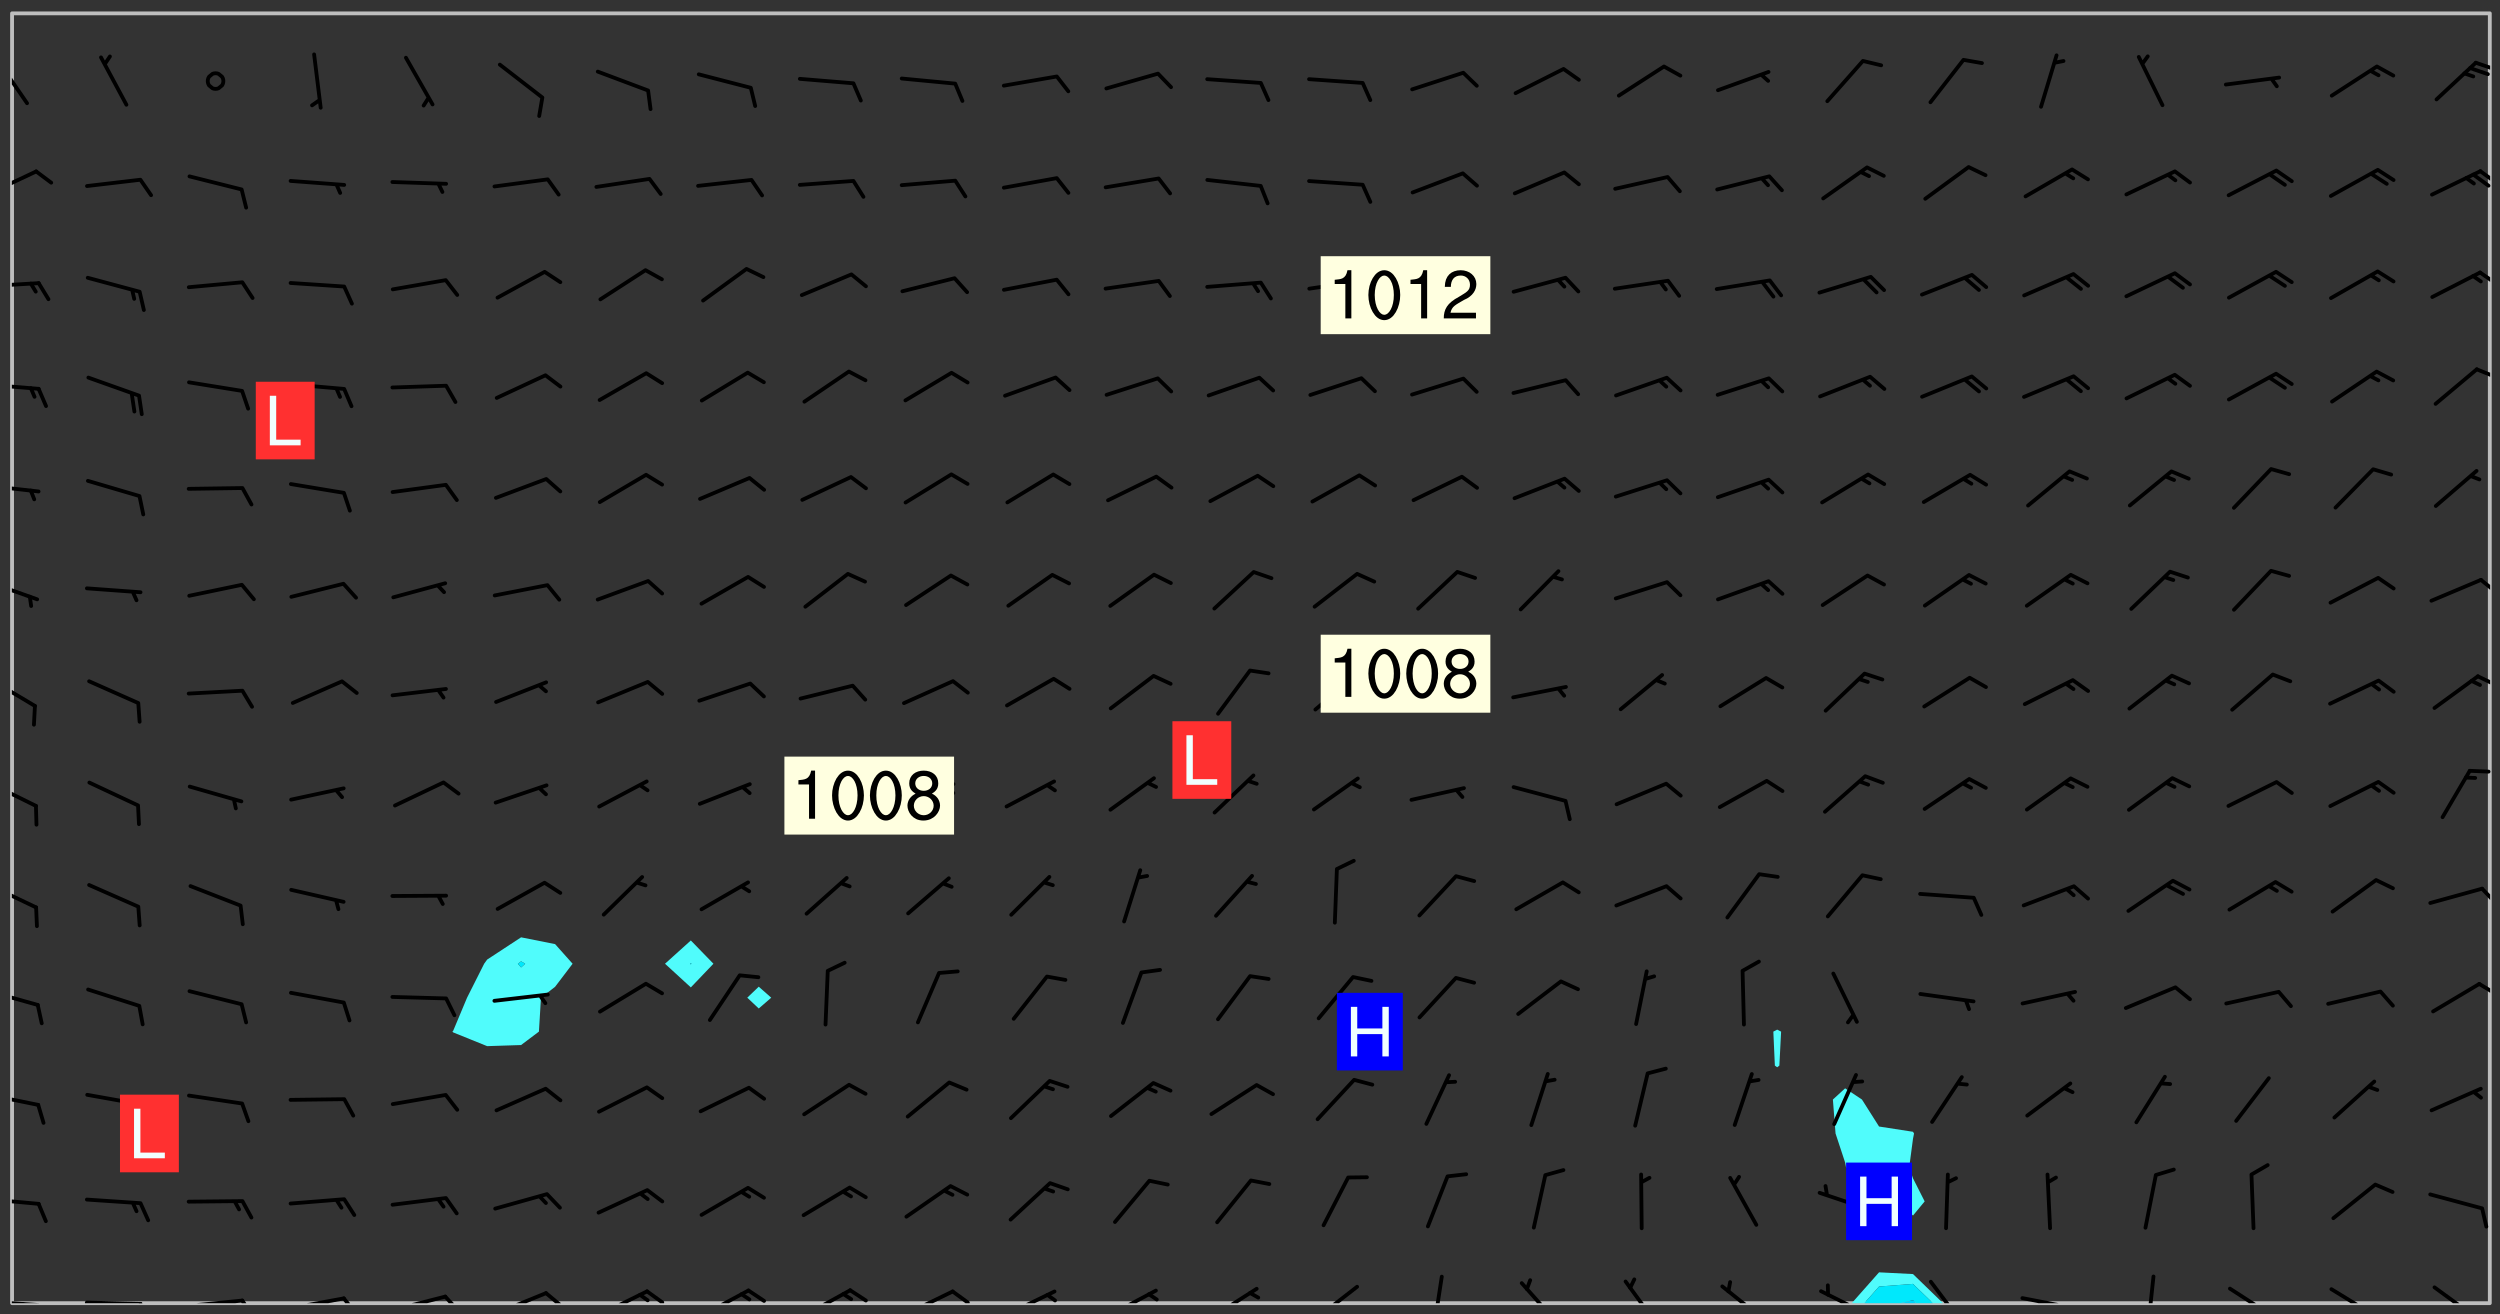 <svg xmlns="http://www.w3.org/2000/svg" role="img" xmlns:xlink="http://www.w3.org/1999/xlink" viewBox="142.45 309.95 326.84 171.84"><rect x="142.45" y="309.95" width="326.84" height="171.84" fill="#333333" stroke="none"/><defs><clipPath id="clip2"><path d="M 144 311.672 L 145 311.672 L 145 480.328 L 144 480.328 Z M 144 311.672"/></clipPath><clipPath id="clip3"><path d="M 144 311.672 L 468 311.672 L 468 480.328 L 144 480.328 Z M 144 311.672"/></clipPath><clipPath id="clip4"><path d="M 384 476 L 397 476 L 397 480.328 L 384 480.328 Z M 384 476"/></clipPath><clipPath id="clip5"><path d="M 386 477 L 396 477 L 396 480.328 L 386 480.328 Z M 386 477"/></clipPath><clipPath id="clip6"><path d="M 390 479 L 393 479 L 393 480.328 L 390 480.328 Z M 390 479"/></clipPath><clipPath id="clip7"><path d="M 467 311.672 L 468 311.672 L 468 480.328 L 467 480.328 Z M 467 311.672"/></clipPath><clipPath id="clip8"><path d="M 144 479 L 148 479 L 148 480.328 L 144 480.328 Z M 144 479"/></clipPath><clipPath id="clip9"><path d="M 147 480 L 149 480 L 149 480.328 L 147 480.328 Z M 147 480"/></clipPath><clipPath id="clip10"><path d="M 153 479 L 162 479 L 162 480.328 L 153 480.328 Z M 153 479"/></clipPath><clipPath id="clip11"><path d="M 160 480 L 163 480 L 163 480.328 L 160 480.328 Z M 160 480"/></clipPath><clipPath id="clip12"><path d="M 166 479 L 175 479 L 175 480.328 L 166 480.328 Z M 166 479"/></clipPath><clipPath id="clip13"><path d="M 173 479 L 176 479 L 176 480.328 L 173 480.328 Z M 173 479"/></clipPath><clipPath id="clip14"><path d="M 180 479 L 188 479 L 188 480.328 L 180 480.328 Z M 180 479"/></clipPath><clipPath id="clip15"><path d="M 187 479 L 190 479 L 190 480.328 L 187 480.328 Z M 187 479"/></clipPath><clipPath id="clip16"><path d="M 193 479 L 201 479 L 201 480.328 L 193 480.328 Z M 193 479"/></clipPath><clipPath id="clip17"><path d="M 200 479 L 203 479 L 203 480.328 L 200 480.328 Z M 200 479"/></clipPath><clipPath id="clip18"><path d="M 207 478 L 215 478 L 215 480.328 L 207 480.328 Z M 207 478"/></clipPath><clipPath id="clip19"><path d="M 213 478 L 216 478 L 216 480.328 L 213 480.328 Z M 213 478"/></clipPath><clipPath id="clip20"><path d="M 220 478 L 228 478 L 228 480.328 L 220 480.328 Z M 220 478"/></clipPath><clipPath id="clip21"><path d="M 226 478 L 230 478 L 230 480.328 L 226 480.328 Z M 226 478"/></clipPath><clipPath id="clip22"><path d="M 225 478 L 228 478 L 228 480.328 L 225 480.328 Z M 225 478"/></clipPath><clipPath id="clip23"><path d="M 233 478 L 241 478 L 241 480.328 L 233 480.328 Z M 233 478"/></clipPath><clipPath id="clip24"><path d="M 240 478 L 243 478 L 243 480.328 L 240 480.328 Z M 240 478"/></clipPath><clipPath id="clip25"><path d="M 239 478 L 241 478 L 241 480.328 L 239 480.328 Z M 239 478"/></clipPath><clipPath id="clip26"><path d="M 247 478 L 254 478 L 254 480.328 L 247 480.328 Z M 247 478"/></clipPath><clipPath id="clip27"><path d="M 253 478 L 256 478 L 256 480.328 L 253 480.328 Z M 253 478"/></clipPath><clipPath id="clip28"><path d="M 252 478 L 254 478 L 254 480.328 L 252 480.328 Z M 252 478"/></clipPath><clipPath id="clip29"><path d="M 260 478 L 268 478 L 268 480.328 L 260 480.328 Z M 260 478"/></clipPath><clipPath id="clip30"><path d="M 266 478 L 270 478 L 270 480.328 L 266 480.328 Z M 266 478"/></clipPath><clipPath id="clip31"><path d="M 273 478 L 281 478 L 281 480.328 L 273 480.328 Z M 273 478"/></clipPath><clipPath id="clip32"><path d="M 279 478 L 281 478 L 281 480.328 L 279 480.328 Z M 279 478"/></clipPath><clipPath id="clip33"><path d="M 287 478 L 294 478 L 294 480.328 L 287 480.328 Z M 287 478"/></clipPath><clipPath id="clip34"><path d="M 292 478 L 294 478 L 294 480.328 L 292 480.328 Z M 292 478"/></clipPath><clipPath id="clip35"><path d="M 300 478 L 307 478 L 307 480.328 L 300 480.328 Z M 300 478"/></clipPath><clipPath id="clip36"><path d="M 314 477 L 321 477 L 321 480.328 L 314 480.328 Z M 314 477"/></clipPath><clipPath id="clip37"><path d="M 329 476 L 332 476 L 332 480.328 L 329 480.328 Z M 329 476"/></clipPath><clipPath id="clip38"><path d="M 341 477 L 347 477 L 347 480.328 L 341 480.328 Z M 341 477"/></clipPath><clipPath id="clip39"><path d="M 354 477 L 360 477 L 360 480.328 L 354 480.328 Z M 354 477"/></clipPath><clipPath id="clip40"><path d="M 367 477 L 374 477 L 374 480.328 L 367 480.328 Z M 367 477"/></clipPath><clipPath id="clip41"><path d="M 380 478 L 388 478 L 388 480.328 L 380 480.328 Z M 380 478"/></clipPath><clipPath id="clip42"><path d="M 394 477 L 400 477 L 400 480.328 L 394 480.328 Z M 394 477"/></clipPath><clipPath id="clip43"><path d="M 406 479 L 414 479 L 414 480.328 L 406 480.328 Z M 406 479"/></clipPath><clipPath id="clip44"><path d="M 422 476 L 425 476 L 425 480.328 L 422 480.328 Z M 422 476"/></clipPath><clipPath id="clip45"><path d="M 433 478 L 441 478 L 441 480.328 L 433 480.328 Z M 433 478"/></clipPath><clipPath id="clip46"><path d="M 447 478 L 454 478 L 454 480.328 L 447 480.328 Z M 447 478"/></clipPath><clipPath id="clip47"><path d="M 460 478 L 467 478 L 467 480.328 L 460 480.328 Z M 460 478"/></clipPath><clipPath id="clip48"><path d="M 144 466 L 148 466 L 148 468 L 144 468 Z M 144 466"/></clipPath><clipPath id="clip49"><path d="M 144 452 L 148 452 L 148 455 L 144 455 Z M 144 452"/></clipPath><clipPath id="clip50"><path d="M 144 439 L 148 439 L 148 442 L 144 442 Z M 144 439"/></clipPath><clipPath id="clip51"><path d="M 466 438 L 468 438 L 468 441 L 466 441 Z M 466 438"/></clipPath><clipPath id="clip52"><path d="M 144 425 L 148 425 L 148 429 L 144 429 Z M 144 425"/></clipPath><clipPath id="clip53"><path d="M 466 425 L 468 425 L 468 429 L 466 429 Z M 466 425"/></clipPath><clipPath id="clip54"><path d="M 144 411 L 148 411 L 148 416 L 144 416 Z M 144 411"/></clipPath><clipPath id="clip55"><path d="M 465 410 L 468 410 L 468 412 L 465 412 Z M 465 410"/></clipPath><clipPath id="clip56"><path d="M 144 398 L 148 398 L 148 403 L 144 403 Z M 144 398"/></clipPath><clipPath id="clip57"><path d="M 466 398 L 468 398 L 468 400 L 466 400 Z M 466 398"/></clipPath><clipPath id="clip58"><path d="M 144 385 L 148 385 L 148 389 L 144 389 Z M 144 385"/></clipPath><clipPath id="clip59"><path d="M 466 385 L 468 385 L 468 388 L 466 388 Z M 466 385"/></clipPath><clipPath id="clip60"><path d="M 144 373 L 148 373 L 148 375 L 144 375 Z M 144 373"/></clipPath><clipPath id="clip61"><path d="M 144 359 L 148 359 L 148 362 L 144 362 Z M 144 359"/></clipPath><clipPath id="clip62"><path d="M 466 357 L 468 357 L 468 360 L 466 360 Z M 466 357"/></clipPath><clipPath id="clip63"><path d="M 144 346 L 148 346 L 148 348 L 144 348 Z M 144 346"/></clipPath><clipPath id="clip64"><path d="M 466 345 L 468 345 L 468 348 L 466 348 Z M 466 345"/></clipPath><clipPath id="clip65"><path d="M 144 332 L 148 332 L 148 336 L 144 336 Z M 144 332"/></clipPath><clipPath id="clip66"><path d="M 466 332 L 468 332 L 468 335 L 466 335 Z M 466 332"/></clipPath><clipPath id="clip67"><path d="M 465 332 L 468 332 L 468 335 L 465 335 Z M 465 332"/></clipPath><clipPath id="clip68"><path d="M 144 317 L 147 317 L 147 324 L 144 324 Z M 144 317"/></clipPath><clipPath id="clip69"><path d="M 465 317 L 468 317 L 468 320 L 465 320 Z M 465 317"/></clipPath><g id="surface825" clip-path="url(#clip1)"><path fill="#fff" fill-opacity="0" fill-rule="evenodd" d="M 0 0 L 1000 0 L 1000 1000 L 0 1000 Z M 0 0"/><path fill="#d3d3d3" fill-opacity="0" fill-rule="evenodd" d="M162.152 355.867L161.918 356.16 161.977 356.395 162.094 356.566 162.27 356.801 162.562 357.148 162.676 357.207 162.793 357.035 162.852 356.801 163.027 356.625 163.492 356.449 164.191 356.449 164.426 356.742 164.715 357.559 164.773 357.734 164.949 357.965 165.301 358.199 166 358.898 166.172 359.074 166.406 359.422 166.641 359.832 166.93 360.414 167.34 360.879 167.57 361.113 167.805 361.289 167.922 361.52 168.098 361.812 168.27 362.977 168.27 363.211 168.328 363.5 168.387 363.617 168.504 363.734 168.852 364.145 168.969 364.316 169.145 364.492 169.32 364.727 169.438 364.898 169.609 365.25 169.668 365.484 169.902 365.891 170.137 365.832 169.961 366.008 169.902 366.938 169.32 366.938 169.086 366.824 168.738 366.938 168.621 367.055 168.562 367.348 168.504 367.523 168.387 367.695 167.922 367.988 167.863 368.223 167.805 368.336 167.805 368.98 167.863 369.152 167.863 369.562 167.922 369.621 167.922 370.027 167.98 370.434 168.098 370.609 168.156 370.668 168.387 371.309 168.328 371.602 168.328 372.301 168.27 372.883 168.27 373.117 168.211 373.348 168.156 373.699 168.156 375.621 168.211 375.738 168.637 375.738 168.27 375.855 168.246 376.207 169.137 377.375 170.879 377.914 172.219 378.273 172.219 378.812 172.309 379.621 172.844 380.336 174.363 380.605 175.254 380.52 175.344 381.684 175.879 381.863 177.039 381.684 179.094 380.699 180.254 380.336 182.133 380.16 183.828 379.98 183.648 380.699 182.133 380.785 180.883 380.875 180.078 381.145 179.004 381.953 179.273 382.672 179.809 383.57 179.629 384.195 179.363 385.004 179.629 386.082 180.254 386.98 181.059 387.16 182.309 386.98 182.043 387.703 182.141 388.207 182.195 388.5 182.195 388.672 182.254 388.965 182.254 389.371 182.43 389.488 182.781 389.605 183.188 389.605 183.48 389.43 183.594 389.312 183.652 389.195 183.77 388.965 183.828 388.789 184.18 388.324 184.41 388.148 184.586 388.09 184.762 388.148 184.82 388.324 184.938 389.312 184.992 389.781 185.051 389.953 185.168 390.188 185.344 390.246 186.16 390.305 186.449 390.305 186.566 390.539 186.625 390.945 186.684 391.297 186.684 392.402 186.801 392.695 186.918 393.043 187.207 393.742 187.383 394.094 187.965 394.848 188.316 395.023 188.488 395.082 188.957 395.316 189.598 395.781 189.945 396.016 190.238 396.191 190.531 396.246 190.762 396.309 191.578 396.656 191.871 396.832 191.984 397.004 192.336 397.355 192.453 397.531 192.977 398.172 192.977 398.461 193.035 398.812 193.035 399.16 193.094 399.512 193.152 399.801 193.27 399.859 193.441 399.918 193.617 399.918 194.199 400.152 194.375 400.27 194.551 400.559 194.727 400.793 194.84 401.027 195.133 401.258 195.25 401.375 195.25 401.785 195.309 401.84 195.598 402.074 195.832 402.191 195.891 402.309 196.008 402.48 196.066 402.598 196.297 402.832 196.355 403.008 196.59 403.066 196.707 403.125 196.59 403.238 196.531 403.355 196.531 403.473 196.414 403.766 196.297 404.055 196.297 404.637 196.473 404.754 196.59 404.812 196.648 404.93 196.766 405.047 196.879 405.105 197.055 405.453 197.113 405.805 197.172 406.211 197.172 406.387 197.113 406.562 196.996 407.262 196.996 407.434 197.113 407.609 197.406 407.902 197.812 407.902 197.988 408.02 198.105 408.191 198.223 408.484 198.223 408.719 197.695 408.719 197.465 408.484 197.23 408.484 197.055 408.543 196.996 409.242 197.055 409.59 197.172 409.766 197.348 410.176 197.465 410.406 197.754 410.875 197.93 410.93 198.453 410.93 198.688 410.988 199.445 411.629 199.504 411.922 199.504 412.156 199.562 412.215 199.793 412.562 199.793 412.914 199.676 413.086 199.676 413.379 199.969 413.668 200.262 413.844 200.434 413.902 200.727 414.078 201.02 414.195 201.602 414.602 201.891 414.836 202.184 415.012 202.402 415.172 202.418 415.184 202.648 415.359 203.289 415.883 203.465 416.117 203.582 416.293 203.758 416.469 203.871 416.641 203.871 417.281 203.988 417.457 204.457 417.574 205.039 417.691 205.273 417.75 205.504 417.863 205.797 417.98 205.91 418.039 206.496 418.391 206.785 418.562 206.961 418.625 207.137 418.68 207.312 418.738 208.012 419.09 208.301 419.266 208.535 419.32 208.824 419.496 209.059 419.613 209.699 420.02 209.992 420.137 210.164 420.195 210.398 420.254 210.809 420.312 211.039 420.371 211.273 420.488 211.332 420.66 210.922 420.836 211.391 420.895 211.449 421.188 211.562 421.422 211.738 421.477 211.973 421.535 212.148 421.594 212.555 421.711 213.195 421.945 213.312 422.117 213.371 422.352 213.371 422.527 213.312 422.645 213.254 423.051 213.488 423.285 213.605 423.344 213.953 423.461 214.594 423.691 214.77 423.809 215.059 423.926 215.234 424.102 215.469 424.566 216.051 425.672 216.227 425.848 216.574 426.023 216.75 426.141 217.102 426.258 218.148 426.781 218.383 426.84 218.848 426.953 219.141 427.012 219.605 427.188 220.363 427.77 220.598 428.004 220.945 428.469 221.121 428.645 221.41 428.879 222.227 429.578 222.52 429.754 222.809 430.043 223.102 430.219 223.395 430.508 224.09 431.148 224.266 431.324 224.559 431.559 224.848 431.793 225.316 432.082 225.957 432.664 226.305 432.898 226.539 433.191 226.887 433.539 227.238 434.004 228.172 434.996 228.52 435.402 228.637 435.578 228.871 435.637 228.984 435.754 229.629 435.93 229.859 436.043 230.094 436.102 230.387 436.277 230.617 436.395 231.551 437.094 231.957 437.5 232.191 437.676 232.598 437.852 232.832 437.969 233.648 438.316 233.996 438.551 234.23 438.668 234.523 438.957 234.754 439.074 235.512 439.426 235.863 439.598 236.094 439.656 236.387 439.773 236.621 439.832 237.492 440.008 238.309 440.008 238.777 440.238 238.949 440.297 239.824 440.996 240.289 441.113 240.582 441.172 240.758 441.23 240.988 441.289 241.457 441.348 241.805 441.406 242.156 441.465 242.562 441.523 242.855 441.523 243.027 441.582 243.027 441.812 243.203 441.988 243.496 441.988 243.844 442.047 244.195 442.105 244.895 442.223 245.535 442.223 246 441.988 246.293 441.812 246.465 441.695 246.875 441.523 247.164 441.348 248.098 440.883 248.566 440.59 249.09 440.297 249.555 440.125 250.02 439.949 251.07 439.484 251.359 439.367 251.77 439.25 252.059 439.133 252.586 438.957 254.102 438.258 254.684 437.91 254.973 437.852 255.266 437.793 255.613 437.676 256.488 437.445 256.84 437.328 256.953 437.328 257.188 437.27 258.062 437.035 258.297 436.977 259.109 436.977 259.461 436.918 260.277 436.801 260.449 436.742 260.801 436.688 261.094 436.629 261.324 436.57 262.141 436.395 262.316 436.336 262.664 436.336 262.898 436.277 263.363 436.16 264.121 435.988 264.355 435.93 264.703 435.93 265.113 435.812 265.402 435.754 266.688 435.695 266.977 435.695 267.387 435.637 267.617 435.578 267.793 435.578 268.668 435.461 269.074 435.461 269.484 435.344 269.832 435.344 270.184 435.23 271.055 435.172 272.805 435.172 273.852 435.461 274.262 435.578 274.551 435.695 274.902 435.812 275.191 435.93 276.242 436.102 276.531 436.16 276.824 436.16 277.117 436.219 277.289 436.277 277.699 436.336 277.871 436.395 277.988 436.453 278.105 436.453 278.223 436.512 278.574 436.57 278.688 436.57 279.098 436.637 281.02 437.031 282.945 437.426 284.465 437.875 286.16 438.594 288.305 439.398 289.91 438.68 291.34 437.875 292.5 436.797 293.75 436.348 296.785 435.629 298.66 435.27 300.805 433.922 303.039 432.668 305.539 431.41 307.234 430.961 309.02 430.781 310.18 430.512 310.805 431.051 312.145 430.781 312.859 429.793 313.844 428.449 314.289 428.27 315.094 427.91 316.969 427.371 318.754 426.922 320.004 426.652 321.164 426.562 322.863 426.473 324.824 426.203 326.074 426.113 326.613 426.113 327.238 426.023 328.129 426.023 330.273 425.844 332.684 425.664 335.273 425.574 336.969 425.754 338.578 425.844 340.008 426.203 341.168 426.922 343.043 427.91 344.203 429.438 344.469 430.152 345.098 430.242 345.453 431.141 345.988 431.68 346.523 433.207 347.598 433.566 348.133 433.566 347.328 434.102 347.418 435.809 348.133 438.504 349.023 439.309 349.918 440.297 350.633 441.555 352.418 442.094 353.938 441.914 354.293 443.258 355.902 442.453 356.883 441.914 357.152 442.184 357.469 441.969 357.688 441.824 358.488 442.273 358.938 441.914 359.293 441.914 359.828 441.645 360.367 440.926 360.902 440.656 361.527 439.668 362.688 440.117 363.527 440.488 364.922 441.105 366.617 440.926 368.223 440.926 370.008 441.016 370.188 439.309 370.723 437.965 371.527 438.234 372.02 439.082 372.422 439.488 372.332 440.027 372.332 440.387 373.047 440.836 373.758 440.566 375.188 440.566 375.547 441.555 375.992 442.812 376.707 444.156 377.957 444.785 379.652 445.414 380.367 445.234 380.547 444.695 381.527 444.605 381.977 444.965 382.062 446.223 381.797 446.852 381.262 447.031 381.262 447.57 381.977 448.555 382.242 449.094 383.227 450.082 384.027 451.16 383.762 451.52 383.672 452.418 383.047 454.75 382.691 456.816 382.602 458.609 382.422 459.328 382.332 459.867 382.332 461.305 381.352 463.188 380.992 464.895 380.457 465.793 379.652 466.961 379.387 467.5 381.441 468.754 381.527 469.113 381.172 469.652 381.082 469.473 381.082 470.281 381.172 471.719 380.727 472.434 379.652 472.527 379.387 473.242 379.922 474.141 380.727 474.859 381.887 475.668 383.227 475.938 383.672 476.297 383.316 476.746 381.527 476.656 380.277 476.207 379.562 475.488 378.938 475.398 378.762 478.988 378.574 480.297 467.934 480.297 467.934 311.703 412.664 311.703 412.664 360.785 413.426 360.91 416.715 361.453 418.738 364.289 418.738 367.043 421.09 367.375 423.438 367.707 427.488 367.707 426.109 371.867 424.086 372.574 422.062 373.277 421.52 373.621 418.926 375.238 418.738 375.355 416.715 373.277 415.984 370.535 413.312 368.457 411.938 364.957 411.871 364.875 409.914 362.203 412.664 360.785 412.664 311.703 294.422 311.703 294.422 403.117 294.539 403.148 294.672 403.16 294.746 403.234 294.852 403.281 294.941 403.34 295.027 403.398 295.117 403.457 295.414 403.754 295.473 403.844 295.504 403.961 295.531 404.078 295.547 404.215 295.516 404.332 295.457 404.422 295.398 404.508 295.355 404.613 295.309 404.715 295.281 404.836 295.281 404.98 295.457 405.25 295.605 405.398 295.68 405.484 295.754 405.559 295.797 405.664 295.859 405.754 295.918 405.84 295.961 405.945 296.02 406.035 296.066 406.137 296.109 406.242 296.168 406.328 296.285 406.508 296.359 406.582 296.422 406.668 296.48 406.758 296.523 406.863 296.582 406.953 296.641 407.039 296.703 407.129 296.762 407.219 296.805 407.32 296.922 407.5 296.996 407.574 297.055 407.66 297.129 407.734 297.219 407.793 297.324 407.84 297.473 407.84 297.605 407.824 297.738 407.84 297.84 407.793 297.914 407.719 297.961 407.617 297.945 407.484 297.945 407.336 297.898 407.23 297.871 407.113 297.824 407.012 297.797 406.891 297.754 406.789 297.691 406.699 297.648 406.598 297.605 406.492 297.574 406.375 297.559 406.242 297.547 406.105 297.633 406.047 297.691 405.961 297.812 405.93 297.855 406.035 297.871 406.168 297.871 406.285 297.93 406.387 297.988 406.477 298.078 406.535 298.227 406.684 298.285 406.773 298.328 406.879 298.316 406.98 298.402 407.039 298.508 407.086 298.594 407.145 298.684 407.203 298.758 407.277 298.641 407.305 298.535 407.352 298.449 407.41 298.375 407.484 298.316 407.574 298.254 407.66 298.227 407.781 298.18 407.883 298.137 407.988 298.105 408.105 298.094 408.238 298.078 408.371 298.078 408.52 298.105 408.637 298.152 408.742 298.195 408.844 298.254 408.934 298.328 409.008 298.418 409.066 298.492 409.141 298.582 409.199 298.641 409.289 298.684 409.395 298.73 409.496 298.848 409.527 298.98 409.543 299.129 409.543 299.246 409.512 299.352 409.555 299.395 409.66 299.441 409.762 299.469 409.883 299.5 410 299.527 410.117 299.559 410.238 299.586 410.355 299.691 410.398 299.793 410.445 299.926 410.43 300.074 410.578 300.137 410.664 300.211 410.738 300.281 410.812 300.371 410.875 300.477 410.918 300.578 410.961 300.695 410.992 300.832 411.008 300.949 410.977 301.023 410.902 301.051 410.785 301.039 410.652 301.008 410.531 300.98 410.414 301.023 410.309 301.141 410.309 301.23 410.371 301.348 410.398 301.496 410.398 301.629 410.414 301.777 410.414 301.91 410.43 302.043 410.414 302.191 410.414 302.324 410.398 302.457 410.387 302.594 410.398 302.711 410.371 302.844 410.355 303.035 410.297 302.977 410.473 302.961 410.605 302.934 410.727 302.918 410.859 302.859 410.945 302.727 410.961 302.621 411.008 302.516 411.051 302.398 411.082 302.281 411.109 302.016 411.141 301.867 411.141 301.734 411.156 301.66 411.23 301.719 411.316 301.867 411.465 301.984 411.645 302.059 411.715 302.148 411.777 302.238 411.836 302.324 411.895 302.414 411.953 302.516 411.996 302.621 412.059 302.727 412.102 302.812 412.16 302.918 412.207 303.02 412.25 303.199 412.367 303.258 412.457 303.215 412.559 303.168 412.664 303.184 412.797 303.406 413.02 303.465 413.109 303.508 413.211 303.539 413.332 303.582 413.434 303.598 413.566 303.629 413.684 303.641 413.82 303.672 413.938 303.82 414.086 303.922 414.129 304.027 414.172 304.145 414.203 304.277 414.219 304.414 414.234 304.531 414.234 304.648 414.203 304.738 414.145 304.781 414.039 304.828 413.938 304.871 413.832 304.902 413.715 304.914 413.582 304.914 413.434 304.902 413.301 304.887 413.168 304.855 413.051 304.812 412.945 304.766 412.84 304.723 412.738 304.68 412.633 304.664 412.5 304.68 412.367 304.707 412.25 304.738 412.133 304.766 412.012 304.812 411.91 304.902 411.852 304.988 411.789 305.062 411.715 305.152 411.656 305.375 411.434 305.434 411.348 305.508 411.273 305.625 411.094 305.684 411.008 305.684 410.859 305.609 410.785 305.508 410.738 305.402 410.695 305.301 410.652 305.242 410.562 305.195 410.457 305.168 410.34 305.258 410.281 305.375 410.25 305.477 410.207 305.656 410.09 305.805 409.941 305.816 409.809 305.805 409.703 305.715 409.645 305.582 409.66 305.434 409.66 305.301 409.676 305.168 409.66 305.047 409.629 304.961 409.57 304.887 409.496 304.828 409.406 304.766 409.32 304.648 409.141 304.59 409.055 304.621 408.934 304.707 408.875 304.828 408.844 304.887 408.758 304.887 408.637 304.855 408.52 304.797 408.43 304.738 408.344 304.691 408.238 304.664 408.121 304.648 407.988 304.707 407.898 304.781 407.824 304.871 407.766 304.988 407.586 305.062 407.512 305.121 407.426 305.27 407.277 305.391 407.246 305.523 407.23 305.656 407.246 305.73 407.32 305.773 407.426 305.789 407.559 305.758 407.676 305.641 407.707 305.508 407.719 305.359 407.867 305.316 407.973 305.27 408.074 305.242 408.195 305.211 408.312 305.211 408.461 305.242 408.578 305.285 408.684 305.344 408.773 305.418 408.844 305.492 408.918 305.609 408.949 305.73 408.977 305.848 408.949 305.98 408.934 306.098 408.934 306.188 408.992 306.262 409.066 306.309 409.172 306.367 409.258 306.469 409.305 306.602 409.32 306.707 409.363 306.793 409.422 306.781 409.527 306.707 409.602 306.527 409.719 306.469 409.809 306.379 409.867 306.309 409.941 306.234 410.016 306.172 410.105 306.145 410.223 306.129 410.355 306.145 410.488 306.129 410.621 306.129 410.77 306.145 410.902 306.172 411.02 306.203 411.141 306.277 411.215 306.367 411.273 306.453 411.332 306.543 411.391 306.66 411.422 306.66 411.508 306.559 411.555 306.469 411.613 306.203 411.645 306.086 411.672 305.938 411.672 305.832 411.715 305.73 411.762 305.672 411.852 305.609 412.086 305.598 412.219 305.566 412.34 305.551 412.473 305.551 412.766 305.539 412.898 305.551 413.035 305.566 413.168 305.699 413.184 305.832 413.195 305.953 413.227 306.039 413.285 306.113 413.359 306.16 413.465 306.203 413.566 306.219 413.699 306.219 414.145 306.203 414.277 306.203 414.723 306.234 414.988 306.262 415.105 306.277 415.238 306.309 415.355 306.395 415.566 306.426 415.832 306.426 415.98 306.395 416.098 306.367 416.215 306.336 416.336 306.309 416.453 306.277 416.57 306.246 416.691 306.234 416.824 306.219 416.957 306.309 417.016 306.426 416.984 306.527 417 306.574 417.105 306.543 417.371 306.543 417.812 306.5 417.918 306.453 418.023 306.41 418.125 306.367 418.23 306.309 418.316 306.277 418.438 306.234 418.555 306.203 418.672 306.188 418.805 306.203 418.938 306.262 419.027 306.367 419.074 306.453 419.133 306.512 419.219 306.5 419.355 306.469 419.473 306.426 419.574 306.426 420.02 306.41 420.152 306.41 420.301 306.379 420.418 306.336 420.523 306.309 420.641 306.262 420.746 306.219 420.848 306.188 420.969 306.16 421.086 306.129 421.219 306.098 421.336 306.07 421.453 306.027 421.559 305.996 421.676 305.965 421.797 305.953 421.93 305.938 422.062 305.938 422.359 305.965 422.477 305.965 422.625 306.012 423.023 306.039 423.141 306.098 423.23 306.219 423.262 306.367 423.262 306.5 423.246 306.559 423.336 306.559 423.453 306.5 423.543 306.41 423.602 306.309 423.645 306.203 423.691 306.113 423.75 306.027 423.809 305.891 423.824 305.773 423.793 305.641 423.777 305.539 423.824 305.477 423.91 305.465 424.047 305.449 424.18 305.418 424.297 305.391 424.414 305.375 424.547 305.344 424.668 305.344 424.965 305.359 425.098 305.391 425.215 305.391 425.363 305.402 425.496 305.402 425.645 305.375 425.762 305.328 425.863 305.301 425.984 305.27 426.102 305.211 426.191 305.137 426.266 305.035 426.309 304.93 426.355 304.812 426.383 304.691 426.414 304.59 426.367 304.648 426.281 304.754 426.234 304.781 426.117 304.812 426 304.84 425.879 304.871 425.762 304.871 425.613 304.887 425.48 304.855 425.363 304.812 425.258 304.707 425.273 304.633 425.348 304.531 425.391 304.441 425.453 304.367 425.527 304.324 425.629 304.309 425.762 304.277 425.879 304.25 426 304.219 426.117 304.191 426.234 304.16 426.355 304.133 426.473 304.102 426.59 304.059 426.695 303.969 426.754 303.879 426.754 303.762 426.723 303.73 426.637 303.746 426.5 303.715 426.383 303.715 426.234 303.703 426.102 303.703 425.953 303.641 425.719 303.613 425.598 303.57 425.496 303.523 425.391 303.465 425.305 303.406 425.215 303.363 425.109 303.301 425.023 303.152 424.875 303.082 424.801 302.977 424.754 302.871 424.711 302.77 424.668 302.473 424.371 302.383 424.297 302.297 424.238 302.191 424.195 302.102 424.133 302.016 424.074 301.91 424.031 301.82 423.973 301.734 423.91 301.66 423.84 301.555 423.793 301.469 423.734 301.363 423.691 301.273 423.629 301.172 423.586 301.066 423.543 300.98 423.484 300.875 423.438 300.77 423.395 300.668 423.348 300.578 423.289 300.477 423.246 300.371 423.203 300.281 423.141 300.164 423.113 300.031 423.098 299.898 423.113 299.75 423.113 299.617 423.129 299.5 423.098 299.41 423.039 299.336 422.965 299.246 422.906 299.145 422.859 298.996 422.859 298.875 422.832 298.773 422.789 298.699 422.715 298.582 422.535 298.492 422.477 298.391 422.434 298.301 422.371 298.195 422.328 298.105 422.27 298.02 422.211 297.914 422.164 297.855 422.078 297.797 421.988 297.754 421.883 297.707 421.781 297.633 421.707 297.547 421.648 297.473 421.574 297.383 421.516 297.16 421.293 297.117 421.188 297.086 420.922 297.191 420.879 297.336 420.879 297.441 420.922 297.516 420.996 297.605 421.055 297.691 421.113 297.797 421.16 297.887 421.219 298.035 421.367 298.105 421.441 298.254 421.59 298.316 421.676 298.391 421.75 298.477 421.809 298.551 421.883 298.641 421.945 298.73 422.004 298.816 422.062 299.086 422.238 299.188 422.285 299.293 422.328 299.395 422.371 299.441 422.297 299.5 422.211 299.574 422.137 299.645 422.062 299.75 422.105 299.824 422.18 299.883 422.27 299.926 422.371 299.973 422.477 300.016 422.582 300.137 422.609 300.254 422.582 300.328 422.492 300.371 422.387 300.43 422.297 300.504 422.223 300.609 422.18 300.727 422.152 300.859 422.164 300.949 422.223 301.098 422.371 301.156 422.461 301.199 422.566 301.246 422.668 301.289 422.773 301.332 422.875 301.438 422.922 301.543 422.965 301.676 422.98 301.762 422.922 301.82 422.832 301.895 422.758 302 422.715 302.117 422.742 302.223 422.789 302.324 422.832 302.43 422.875 302.531 422.922 302.711 423.039 302.711 423.156 302.695 423.289 302.711 423.422 302.727 423.559 302.785 423.645 302.887 423.691 303.008 423.719 303.125 423.75 303.273 423.75 303.391 423.719 303.449 423.629 303.629 423.512 303.688 423.422 303.762 423.348 303.82 423.262 303.938 423.082 304.117 422.965 304.234 422.996 304.324 423.055 304.367 423.129 304.352 423.262 304.352 423.379 304.441 423.438 304.59 423.438 304.723 423.422 304.855 423.41 305.121 423.379 305.227 423.336 305.344 423.305 305.465 423.277 305.539 423.203 305.609 423.129 305.672 423.039 305.656 422.934 305.609 422.832 305.508 422.789 305.402 422.773 305.285 422.801 305.02 422.832 304.871 422.832 304.797 422.758 304.707 422.699 304.59 422.668 304.473 422.641 304.34 422.625 304.191 422.625 304.059 422.641 303.762 422.641 303.656 422.594 303.508 422.445 303.465 422.344 303.406 422.254 303.629 422.031 303.715 421.973 303.82 421.93 303.938 421.898 304.07 421.883 304.203 421.898 304.34 421.914 304.441 421.957 304.574 421.945 304.664 421.883 304.766 421.84 304.828 421.75 304.781 421.648 304.691 421.59 304.574 421.559 304.473 421.516 304.414 421.426 304.352 421.336 304.352 421.219 304.367 421.086 304.473 421.039 304.547 420.969 304.547 420.848 304.457 420.789 304.426 420.672 304.516 420.613 304.59 420.539 304.633 420.434 304.691 420.344 304.738 420.242 304.754 420.109 304.754 419.961 304.707 419.855 304.664 419.754 304.574 419.695 304.441 419.68 304.34 419.637 304.203 419.621 304.086 419.59 303.641 419.59 303.508 419.574 303.375 419.562 303.242 419.547 303.125 419.516 302.977 419.516 302.844 419.5 302.711 419.488 302.445 419.457 302.324 419.414 302.238 419.355 302.164 419.281 302.164 419.133 302.176 419 302.281 418.953 302.383 418.91 302.516 418.895 302.668 418.895 302.801 418.879 303.094 418.879 303.215 418.91 303.316 418.953 303.406 419.012 303.641 419.074 303.762 419.027 303.852 418.969 303.953 418.926 304.086 418.91 304.191 418.953 304.293 419 304.426 419.012 304.547 418.984 304.691 418.984 304.812 418.953 304.93 418.926 305.035 418.879 305.109 418.805 305.195 418.746 305.344 418.598 305.402 418.512 305.449 418.406 305.477 418.289 305.492 418.184 305.391 418.141 305.301 418.082 305.184 418.051 305.078 418.008 304.988 417.945 304.914 417.859 304.84 417.785 304.738 417.742 304.633 417.695 304.531 417.652 304.473 417.562 304.426 417.461 304.34 417.25 304.277 417.164 304.219 417.074 304.145 417 304.059 416.941 303.789 416.941 303.672 416.973 303.582 417.031 303.48 417.074 303.348 417.09 303.242 417.074 303.215 416.957 303.152 416.867 303.035 416.836 302.934 416.793 302.785 416.645 302.754 416.527 302.738 416.422 302.812 416.348 302.992 416.23 303.109 416.203 303.227 416.172 303.363 416.188 303.465 416.23 303.57 416.273 303.672 416.32 303.777 416.363 303.895 416.395 304.027 416.41 304.145 416.438 304.277 416.453 304.383 416.438 304.473 416.379 304.398 416.305 304.293 416.262 304.219 416.188 304.145 416.098 303.996 415.949 303.91 415.891 303.82 415.832 303.746 415.758 303.656 415.699 303.555 415.652 303.434 415.625 303.332 415.578 303.227 415.535 303.109 415.504 303.008 415.461 302.887 415.43 302.738 415.43 302.621 415.461 302.516 415.504 302.43 415.566 302.25 415.684 302.164 415.742 302.074 415.801 301.969 415.848 301.883 415.906 301.777 415.949 301.676 415.992 301.57 416.039 301.496 416.113 301.438 416.203 301.379 416.289 301.332 416.395 301.273 416.48 301.199 416.555 301.066 416.543 300.949 416.512 300.832 416.512 300.758 416.586 300.668 416.645 300.594 416.719 300.504 416.777 300.418 416.836 300.312 416.883 300.211 416.926 300.074 416.941 299.973 416.898 299.824 416.75 299.719 416.703 299.633 416.703 299.527 416.75 299.426 416.793 299.305 416.824 299.188 416.793 299.113 416.719 299.113 416.602 299.145 416.48 299.219 416.41 299.277 416.32 299.352 416.246 299.469 416.215 299.574 416.172 299.867 416.172 300 416.156 300.137 416.141 300.238 416.098 300.328 416.039 300.43 415.992 300.52 415.934 300.652 415.922 300.742 415.98 300.875 415.992 300.965 415.934 301.051 415.875 301.156 415.832 301.246 415.773 301.332 415.711 301.422 415.652 301.57 415.504 301.629 415.418 301.688 415.328 301.793 415.285 301.926 415.27 302.043 415.297 302.164 415.328 302.223 415.27 302.281 415.18 302.312 414.914 302.34 414.797 302.445 414.809 302.578 414.824 302.68 414.781 302.77 414.723 302.828 414.633 302.902 414.559 302.961 414.469 303.008 414.367 303.02 414.234 303.008 414.102 302.961 413.996 302.812 413.848 302.754 413.758 302.695 413.672 302.652 413.566 302.652 413.121 302.668 412.988 302.668 412.84 302.68 412.707 302.621 412.648 302.531 412.707 302.43 412.664 302.25 412.547 302.164 412.488 302.102 412.398 302.043 412.309 301.969 412.234 301.883 412.176 301.762 412.207 301.66 412.219 301.555 412.266 301.469 412.324 301.363 412.367 301.215 412.516 301.125 412.574 301.039 412.633 300.949 412.695 300.844 412.738 300.711 412.754 300.711 412.633 300.816 412.59 300.934 412.559 301.008 412.488 301.051 412.383 301.051 412.234 301.023 412.117 300.875 411.969 300.742 411.953 300.594 411.953 300.477 411.984 300.371 412.027 300.27 412.07 300.18 412.133 300.062 412.16 299.988 412.086 300 411.953 299.957 411.852 299.914 411.746 299.824 411.688 299.707 411.715 299.586 411.746 299.469 411.777 299.367 411.82 299.246 411.852 299.145 411.895 299.039 411.938 298.949 411.996 298.848 412.012 298.848 411.895 298.863 411.762 298.805 411.672 298.73 411.715 298.582 411.863 298.523 411.953 298.449 412.027 298.402 412.133 298.359 412.234 298.285 412.309 298.227 412.398 298.152 412.473 298.094 412.559 298.02 412.633 297.93 412.695 297.855 412.766 297.781 412.84 297.68 412.855 297.547 412.871 297.441 412.828 297.441 412.707 297.59 412.559 297.633 412.457 297.691 412.367 297.738 412.266 297.781 412.16 297.84 412.07 297.871 411.953 297.914 411.852 297.945 411.73 297.973 411.613 298.02 411.508 298.062 411.406 298.105 411.301 298.18 411.23 298.27 411.168 298.359 411.109 298.461 411.066 298.758 411.066 299.023 411.035 299.129 410.992 299.055 410.918 298.938 410.887 298.832 410.844 298.742 410.785 298.641 410.738 298.551 410.68 298.449 410.637 298.344 410.594 298.254 410.531 298.168 410.473 298.062 410.43 297.961 410.387 297.84 410.355 297.723 410.324 297.621 410.281 297.5 410.25 297.398 410.207 297.309 410.148 297.266 410.043 297.25 409.91 297.352 409.867 297.484 409.852 297.621 409.867 297.754 409.852 297.855 409.809 297.914 409.719 297.93 409.613 297.84 409.555 297.766 409.48 297.664 409.438 297.574 409.379 297.426 409.23 297.383 409.125 297.367 408.992 297.367 408.699 297.309 408.609 297.219 408.551 297.145 408.477 297.102 408.371 297.07 408.254 297.012 408.164 296.938 408.09 296.82 408.062 296.746 407.988 296.656 407.93 296.566 407.867 296.48 407.809 296.406 407.734 296.348 407.648 296.301 407.543 296.215 407.484 296.066 407.336 295.871 407.277 295.738 407.293 295.637 407.336 295.562 407.41 295.516 407.512 295.473 407.617 295.414 407.707 295.355 407.793 295.059 408.09 294.969 408.148 294.883 408.148 294.82 408.062 294.777 407.957 294.809 407.84 294.867 407.75 294.895 407.633 294.883 407.5 294.793 407.438 294.688 407.484 294.57 407.512 294.453 407.543 294.184 407.719 294.082 407.766 293.965 407.793 293.859 407.84 293.77 407.898 293.668 407.941 293.609 407.855 293.562 407.75 293.578 407.617 293.625 407.512 293.695 407.438 293.77 407.367 293.828 407.277 293.828 407.129 293.785 407.023 293.547 407.023 293.445 407.07 293.414 407.188 293.387 407.305 293.355 407.426 293.281 407.469 293.148 407.484 293.074 407.438 293.031 407.336 292.988 407.23 292.941 407.129 292.898 407.023 292.777 407.055 292.676 407.098 292.543 407.113 292.426 407.145 292.32 407.188 292.23 407.246 292.129 407.293 292.008 407.32 291.875 407.336 291.773 407.293 291.715 407.203 291.668 407.098 291.625 406.996 291.582 406.891 291.582 406.773 291.641 406.684 291.727 406.625 291.906 406.508 292.008 406.461 292.113 406.418 292.219 406.359 292.32 406.316 292.41 406.254 292.512 406.211 292.617 406.152 292.719 406.105 292.809 406.047 292.914 406.004 293.016 405.961 293.105 405.898 293.207 405.855 293.344 405.84 293.461 405.871 293.562 405.914 293.684 405.945 293.785 405.988 293.891 406.035 293.992 406.078 294.098 406.121 294.199 406.168 294.305 406.211 294.406 406.254 294.512 406.301 294.598 406.359 294.703 406.402 294.82 406.434 294.926 406.477 295.027 406.523 295.117 406.582 295.223 406.625 295.324 406.668 295.43 406.715 295.547 406.742 295.648 406.789 295.77 406.816 295.918 406.816 296.004 406.758 296.02 406.656 296.078 406.566 296.051 406.449 295.977 406.375 295.859 406.195 295.785 406.121 295.695 406.047 295.516 405.93 295.43 405.871 295.324 405.828 295.223 405.781 294.953 405.605 294.895 405.516 294.82 405.441 294.762 405.352 294.719 405.25 294.688 405.133 294.672 404.996 294.672 404.434 294.66 404.301 294.645 404.168 294.613 404.051 294.598 403.918 294.586 403.785 294.555 403.664 294.332 403.441 294.273 403.355 294.258 403.25 294.289 403.133 294.422 403.117 294.422 311.703 172.992 311.703 172.992 313.156 172.934 313.391 172.582 314.441 172.41 314.965 172.293 315.312 172.117 315.723 172 315.895 171.766 316.188 171.535 316.246 171.184 316.246 171.066 316.305 170.836 316.711 170.836 317.004 170.953 317.18 171.184 317.41 171.301 317.645 171.941 318.402 172.234 318.867 172.41 319.102 172.641 319.453 172.875 319.801 173.516 320.617 173.691 321.082 173.863 321.492 173.98 322.188 174.156 322.656 174.273 324.055 174.332 324.52 174.332 325.395 174.449 326.441 174.449 331.223 174.391 331.688 174.039 332.969 173.863 333.492 173.75 333.902 173.398 334.832 172.934 336 172.699 336.582 172.582 336.758 172.41 337.105 172.234 337.512 171.883 338.328 171.824 338.621 171.711 338.914 171.594 339.203 171.535 339.379 171.418 340.254 171.359 340.66 171.301 340.777 171.242 340.953 171.184 341.125 170.953 341.652 170.836 341.824 170.836 342.059 170.719 342.293 170.66 342.465 170.484 343.051 170.484 343.34 170.426 343.516 170.426 343.809 170.367 343.922 170.309 344.449 170.309 344.621 170.254 344.855 170.254 347.477 170.078 348.293 169.961 348.469 169.785 348.703 169.668 348.875 169.555 349.109 168.969 350.043 168.738 350.332 168.445 350.797 168.27 351.031 167.98 351.383 167.629 352.082 167.516 352.312 167.34 352.723 167.164 352.953 166.758 353.48 165.941 354.18 165.648 354.352 165.359 354.586 165.184 354.703 165.008 354.879 164.484 355.285 163.957 355.461 163.785 355.637 163.551 355.691 162.91 355.867 162.152 355.867M174.363 386.891L173.289 387.34 173.648 388.234 174.898 387.52 175.344 386.98 174.363 386.891"/><path fill="#d3d3d3" fill-opacity="0" fill-rule="evenodd" d="M201.508 416.598L200.613 416.598 201.062 417.227 202.043 417.586 202.848 417.496 203.293 416.508 203.117 416.598 202.402 416.242 201.508 416.598M356.129 475.668L356.07 475.145 356.07 474.852 356.184 474.559 356.242 474.328 356.711 473.859 356.824 473.859 356.941 473.746 357.059 473.688 357.234 473.688 357.469 473.629 357.816 473.629 358.051 473.688 358.168 473.746 358.398 473.918 358.457 474.094 358.574 474.676 358.574 474.969 358.457 475.145 358.285 475.434 358.109 475.609 357.582 476.133 357.352 476.367 357.234 476.426 357.059 476.426 356.941 476.367 356.535 476.074 356.359 475.957 356.242 475.898 356.184 475.785 356.129 475.668M362.77 464.711L362.711 464.539 362.711 463.43 362.77 463.258 362.945 463.199 363.117 463.141 363.293 463.141 363.527 463.082 363.645 463.141 363.703 463.84 363.645 464.012 363.527 464.188 363.41 464.246 363.176 464.77 363.062 464.828 362.828 464.828 362.77 464.711M372.383 450.32L372.266 450.145 372.266 449.445 372.559 448.57 372.676 448.398 372.852 448.047 372.965 447.816 373.082 447.523 373.434 446.766 373.551 446.535 373.723 446.301 373.898 446.301 374.016 446.242 374.656 446.242 374.773 446.301 375.008 446.535 375.18 446.648 375.531 446.941 375.648 447.059 375.762 447.234 375.762 447.348 375.879 447.406 375.996 447.523 375.996 448.223 375.938 448.398 375.938 448.629 375.879 448.805 375.531 449.855 375.414 450.086 375.297 450.32 375.18 450.379 374.949 450.613 374.309 450.902 373.434 450.902 373.023 450.785 372.383 450.32"/><path fill="none" stroke="#bebebe" stroke-linecap="round" stroke-linejoin="round" stroke-miterlimit="10" stroke-width=".5" d="M 431.957 354.305 L 108.027 354.305 L 108.027 185.68 L 431.957 185.68 L 431.957 354.305" transform="matrix(1 0 0 -1 36 666)"/><g clip-path="url(#clip2)"><path fill="#fff" fill-opacity="0" fill-rule="evenodd" d="M 144 475.891 L 144 480.328 L 144.004 480.328 L 144 480.328 L 144 311.672 L 144.004 311.672 L 144 311.672 L 144 475.891"/></g><g clip-path="url(#clip3)"><path fill="#fff" fill-opacity="0" fill-rule="evenodd" d="M 144.004 480.328 L 144.004 311.672 L 210.574 311.672 L 210.574 432.492 L 206.137 435.402 L 205.746 435.945 L 203.512 440.383 L 201.699 444.707 L 201.594 444.82 L 201.699 444.922 L 206.137 446.719 L 210.574 446.574 L 212.906 444.82 L 213.176 440.383 L 215.016 438.965 L 217.309 435.945 L 215.016 433.375 L 210.574 432.492 L 210.574 311.672 L 232.766 311.672 L 232.766 432.902 L 229.391 435.945 L 232.766 439.039 L 235.723 435.945 L 232.766 432.902 L 232.766 311.672 L 241.645 311.672 L 241.645 438.945 L 240.145 440.383 L 241.645 441.797 L 243.277 440.383 L 241.645 438.945 L 241.645 311.672 L 374.793 311.672 L 374.793 444.559 L 374.289 444.82 L 374.488 449.262 L 374.793 449.48 L 375.078 449.262 L 375.305 444.82 L 374.793 444.559 L 374.793 311.672 L 383.672 311.672 L 383.672 452.234 L 382.074 453.699 L 382.422 458.137 L 383.672 461.93 L 383.793 462.574 L 388.109 465.922 L 390.551 467.016 L 392.547 468.867 L 394.074 467.016 L 392.547 463.996 L 392.051 462.574 L 392.547 458.832 L 392.684 458.137 L 392.547 457.914 L 388.109 457.227 L 385.875 453.699 L 383.672 452.234 L 383.672 311.672 L 467.996 311.672 L 467.996 480.328 L 396.48 480.328 L 392.547 476.516 L 388.109 476.289 L 384.535 480.328 L 144.004 480.328"/></g><path fill="#50fcfc" fill-rule="evenodd" d="M 201.699 444.922 L 201.594 444.82 L 201.699 444.707 L 203.512 440.383 L 205.746 435.945 L 206.137 435.402 L 210.574 432.492 L 210.574 435.629 L 210.152 435.945 L 210.574 436.43 L 211.113 435.945 L 210.574 435.629 L 210.574 432.492 L 215.016 433.375 L 217.309 435.945 L 215.016 438.965 L 213.176 440.383 L 212.906 444.82 L 210.574 446.574 L 206.137 446.719 L 201.699 444.922"/><path fill="#00e8fc" fill-rule="evenodd" d="M 210.574 436.43 L 210.152 435.945 L 210.574 435.629 L 211.113 435.945 L 210.574 436.43"/><path fill="#50fcfc" fill-rule="evenodd" d="M 232.766 439.039 L 229.391 435.945 L 232.766 432.902 L 232.766 435.863 L 232.676 435.945 L 232.766 436.031 L 232.848 435.945 L 232.766 435.863 L 232.766 432.902 L 235.723 435.945 L 232.766 439.039"/><path fill="#00e8fc" fill-rule="evenodd" d="M 232.766 436.031 L 232.676 435.945 L 232.766 435.863 L 232.848 435.945 L 232.766 436.031"/><path fill="#50fcfc" fill-rule="evenodd" d="M241.645 441.797L240.145 440.383 241.645 438.945 243.277 440.383 241.645 441.797M374.488 449.262L374.289 444.82 374.793 444.559 375.305 444.82 375.078 449.262 374.793 449.48 374.488 449.262M382.422 458.137L382.074 453.699 383.672 452.234 385.875 453.699 388.109 457.227 392.547 457.914 392.684 458.137 392.547 458.832 392.051 462.574 392.547 463.996 394.074 467.016 392.547 468.867 390.551 467.016 388.109 465.922 383.793 462.574 383.672 461.93 382.422 458.137"/><g clip-path="url(#clip4)"><path fill="#50fcfc" fill-rule="evenodd" d="M 384.535 480.328 L 386.176 480.328 L 388.109 478.145 L 392.547 477.801 L 395.156 480.328 L 396.48 480.328 L 392.547 476.516 L 388.109 476.289 L 384.535 480.328"/></g><g clip-path="url(#clip5)"><path fill="#00e8fc" fill-rule="evenodd" d="M 386.176 480.328 L 390.855 480.328 L 392.547 479.941 L 392.945 480.328 L 395.156 480.328 L 392.547 477.801 L 388.109 478.145 L 386.176 480.328"/></g><g clip-path="url(#clip6)"><path fill="#00d4fc" fill-rule="evenodd" d="M 390.855 480.328 L 392.547 479.941 L 392.945 480.328 L 390.855 480.328"/></g><g clip-path="url(#clip7)"><path fill="#fff" fill-opacity="0" fill-rule="evenodd" d="M 467.996 480.328 L 468 480.328 L 468 311.672 L 467.996 311.672 L 468 311.672 L 468 480.328 L 467.996 480.328"/></g><g clip-path="url(#clip8)"><path fill="none" stroke="#000" stroke-linecap="round" stroke-linejoin="round" stroke-miterlimit="10" stroke-width=".5" d="M 111.504 185.434 L 104.496 185.91" transform="matrix(1 0 0 -1 36 666)"/></g><g clip-path="url(#clip9)"><path fill="none" stroke="#000" stroke-linecap="round" stroke-linejoin="round" stroke-miterlimit="10" stroke-width=".5" d="M 111.504 185.434 L 112.508 183.195" transform="matrix(1 0 0 -1 36 666)"/></g><g clip-path="url(#clip10)"><path fill="none" stroke="#000" stroke-linecap="round" stroke-linejoin="round" stroke-miterlimit="10" stroke-width=".5" d="M 124.828 185.586 L 117.801 185.758" transform="matrix(1 0 0 -1 36 666)"/></g><g clip-path="url(#clip11)"><path fill="none" stroke="#000" stroke-linecap="round" stroke-linejoin="round" stroke-miterlimit="10" stroke-width=".5" d="M 124.828 185.586 L 125.926 183.391" transform="matrix(1 0 0 -1 36 666)"/></g><g clip-path="url(#clip12)"><path fill="none" stroke="#000" stroke-linecap="round" stroke-linejoin="round" stroke-miterlimit="10" stroke-width=".5" d="M 138.125 186.02 L 131.133 185.324" transform="matrix(1 0 0 -1 36 666)"/></g><g clip-path="url(#clip13)"><path fill="none" stroke="#000" stroke-linecap="round" stroke-linejoin="round" stroke-miterlimit="10" stroke-width=".5" d="M 138.125 186.02 L 139.488 183.977" transform="matrix(1 0 0 -1 36 666)"/></g><g clip-path="url(#clip14)"><path fill="none" stroke="#000" stroke-linecap="round" stroke-linejoin="round" stroke-miterlimit="10" stroke-width=".5" d="M 151.402 186.305 L 144.488 185.039" transform="matrix(1 0 0 -1 36 666)"/></g><g clip-path="url(#clip15)"><path fill="none" stroke="#000" stroke-linecap="round" stroke-linejoin="round" stroke-miterlimit="10" stroke-width=".5" d="M 151.402 186.305 L 152.926 184.379" transform="matrix(1 0 0 -1 36 666)"/></g><g clip-path="url(#clip16)"><path fill="none" stroke="#000" stroke-linecap="round" stroke-linejoin="round" stroke-miterlimit="10" stroke-width=".5" d="M 164.664 186.539 L 157.855 184.801" transform="matrix(1 0 0 -1 36 666)"/></g><g clip-path="url(#clip17)"><path fill="none" stroke="#000" stroke-linecap="round" stroke-linejoin="round" stroke-miterlimit="10" stroke-width=".5" d="M 164.664 186.539 L 166.316 184.727" transform="matrix(1 0 0 -1 36 666)"/></g><g clip-path="url(#clip18)"><path fill="none" stroke="#000" stroke-linecap="round" stroke-linejoin="round" stroke-miterlimit="10" stroke-width=".5" d="M 177.832 186.992 L 171.32 184.352" transform="matrix(1 0 0 -1 36 666)"/></g><g clip-path="url(#clip19)"><path fill="none" stroke="#000" stroke-linecap="round" stroke-linejoin="round" stroke-miterlimit="10" stroke-width=".5" d="M 177.832 186.992 L 179.715 185.418" transform="matrix(1 0 0 -1 36 666)"/></g><g clip-path="url(#clip20)"><path fill="none" stroke="#000" stroke-linecap="round" stroke-linejoin="round" stroke-miterlimit="10" stroke-width=".5" d="M 191.043 187.223 L 184.738 184.121" transform="matrix(1 0 0 -1 36 666)"/></g><g clip-path="url(#clip21)"><path fill="none" stroke="#000" stroke-linecap="round" stroke-linejoin="round" stroke-miterlimit="10" stroke-width=".5" d="M 191.043 187.223 L 193.031 185.785" transform="matrix(1 0 0 -1 36 666)"/></g><g clip-path="url(#clip22)"><path fill="none" stroke="#000" stroke-linecap="round" stroke-linejoin="round" stroke-miterlimit="10" stroke-width=".5" d="M 190.125 186.77 L 191.121 186.055" transform="matrix(1 0 0 -1 36 666)"/></g><g clip-path="url(#clip23)"><path fill="none" stroke="#000" stroke-linecap="round" stroke-linejoin="round" stroke-miterlimit="10" stroke-width=".5" d="M 204.301 187.336 L 198.109 184.008" transform="matrix(1 0 0 -1 36 666)"/></g><g clip-path="url(#clip24)"><path fill="none" stroke="#000" stroke-linecap="round" stroke-linejoin="round" stroke-miterlimit="10" stroke-width=".5" d="M 204.301 187.336 L 206.34 185.973" transform="matrix(1 0 0 -1 36 666)"/></g><g clip-path="url(#clip25)"><path fill="none" stroke="#000" stroke-linecap="round" stroke-linejoin="round" stroke-miterlimit="10" stroke-width=".5" d="M 203.398 186.852 L 204.418 186.172" transform="matrix(1 0 0 -1 36 666)"/></g><g clip-path="url(#clip26)"><path fill="none" stroke="#000" stroke-linecap="round" stroke-linejoin="round" stroke-miterlimit="10" stroke-width=".5" d="M 217.598 187.367 L 211.445 183.973" transform="matrix(1 0 0 -1 36 666)"/></g><g clip-path="url(#clip27)"><path fill="none" stroke="#000" stroke-linecap="round" stroke-linejoin="round" stroke-miterlimit="10" stroke-width=".5" d="M 217.598 187.367 L 219.652 186.027" transform="matrix(1 0 0 -1 36 666)"/></g><g clip-path="url(#clip28)"><path fill="none" stroke="#000" stroke-linecap="round" stroke-linejoin="round" stroke-miterlimit="10" stroke-width=".5" d="M 216.703 186.875 L 217.73 186.203" transform="matrix(1 0 0 -1 36 666)"/></g><g clip-path="url(#clip29)"><path fill="none" stroke="#000" stroke-linecap="round" stroke-linejoin="round" stroke-miterlimit="10" stroke-width=".5" d="M 230.996 187.207 L 224.676 184.137" transform="matrix(1 0 0 -1 36 666)"/></g><g clip-path="url(#clip30)"><path fill="none" stroke="#000" stroke-linecap="round" stroke-linejoin="round" stroke-miterlimit="10" stroke-width=".5" d="M 230.996 187.207 L 232.98 185.762" transform="matrix(1 0 0 -1 36 666)"/></g><g clip-path="url(#clip31)"><path fill="none" stroke="#000" stroke-linecap="round" stroke-linejoin="round" stroke-miterlimit="10" stroke-width=".5" d="M 244.312 187.207 L 237.988 184.137" transform="matrix(1 0 0 -1 36 666)"/></g><g clip-path="url(#clip32)"><path fill="none" stroke="#000" stroke-linecap="round" stroke-linejoin="round" stroke-miterlimit="10" stroke-width=".5" d="M 243.391 186.758 L 244.383 186.035" transform="matrix(1 0 0 -1 36 666)"/></g><g clip-path="url(#clip33)"><path fill="none" stroke="#000" stroke-linecap="round" stroke-linejoin="round" stroke-miterlimit="10" stroke-width=".5" d="M 257.566 187.324 L 251.363 184.02" transform="matrix(1 0 0 -1 36 666)"/></g><g clip-path="url(#clip34)"><path fill="none" stroke="#000" stroke-linecap="round" stroke-linejoin="round" stroke-miterlimit="10" stroke-width=".5" d="M 256.664 186.844 L 257.684 186.156" transform="matrix(1 0 0 -1 36 666)"/></g><g clip-path="url(#clip35)"><path fill="none" stroke="#000" stroke-linecap="round" stroke-linejoin="round" stroke-miterlimit="10" stroke-width=".5" d="M 270.742 187.559 L 264.816 183.785" transform="matrix(1 0 0 -1 36 666)"/></g><path fill="none" stroke="#000" stroke-linecap="round" stroke-linejoin="round" stroke-miterlimit="10" stroke-width=".5" d="M 269.883 187.012 L 270.949 186.406" transform="matrix(1 0 0 -1 36 666)"/><g clip-path="url(#clip36)"><path fill="none" stroke="#000" stroke-linecap="round" stroke-linejoin="round" stroke-miterlimit="10" stroke-width=".5" d="M 283.871 187.824 L 278.32 183.516" transform="matrix(1 0 0 -1 36 666)"/></g><g clip-path="url(#clip37)"><path fill="none" stroke="#000" stroke-linecap="round" stroke-linejoin="round" stroke-miterlimit="10" stroke-width=".5" d="M 294.945 189.145 L 293.879 182.199" transform="matrix(1 0 0 -1 36 666)"/></g><g clip-path="url(#clip38)"><path fill="none" stroke="#000" stroke-linecap="round" stroke-linejoin="round" stroke-miterlimit="10" stroke-width=".5" d="M 305.395 188.301 L 310.059 183.043" transform="matrix(1 0 0 -1 36 666)"/></g><path fill="none" stroke="#000" stroke-linecap="round" stroke-linejoin="round" stroke-miterlimit="10" stroke-width=".5" d="M 306.074 187.535 L 306.5 188.684" transform="matrix(1 0 0 -1 36 666)"/><g clip-path="url(#clip39)"><path fill="none" stroke="#000" stroke-linecap="round" stroke-linejoin="round" stroke-miterlimit="10" stroke-width=".5" d="M 318.973 188.512 L 323.109 182.832" transform="matrix(1 0 0 -1 36 666)"/></g><path fill="none" stroke="#000" stroke-linecap="round" stroke-linejoin="round" stroke-miterlimit="10" stroke-width=".5" d="M 319.574 187.684 L 320.113 188.789" transform="matrix(1 0 0 -1 36 666)"/><g clip-path="url(#clip40)"><path fill="none" stroke="#000" stroke-linecap="round" stroke-linejoin="round" stroke-miterlimit="10" stroke-width=".5" d="M 331.617 187.871 L 337.098 183.473" transform="matrix(1 0 0 -1 36 666)"/></g><path fill="none" stroke="#000" stroke-linecap="round" stroke-linejoin="round" stroke-miterlimit="10" stroke-width=".5" d="M 332.414 187.23 L 332.641 188.434" transform="matrix(1 0 0 -1 36 666)"/><g clip-path="url(#clip41)"><path fill="none" stroke="#000" stroke-linecap="round" stroke-linejoin="round" stroke-miterlimit="10" stroke-width=".5" d="M 344.527 187.242 L 350.812 184.102" transform="matrix(1 0 0 -1 36 666)"/></g><path fill="none" stroke="#000" stroke-linecap="round" stroke-linejoin="round" stroke-miterlimit="10" stroke-width=".5" d="M 345.441 186.785 L 345.414 188.012" transform="matrix(1 0 0 -1 36 666)"/><g clip-path="url(#clip42)"><path fill="none" stroke="#000" stroke-linecap="round" stroke-linejoin="round" stroke-miterlimit="10" stroke-width=".5" d="M 358.879 188.48 L 363.094 182.859" transform="matrix(1 0 0 -1 36 666)"/></g><g clip-path="url(#clip43)"><path fill="none" stroke="#000" stroke-linecap="round" stroke-linejoin="round" stroke-miterlimit="10" stroke-width=".5" d="M 370.852 186.34 L 377.75 185.004" transform="matrix(1 0 0 -1 36 666)"/></g><g clip-path="url(#clip44)"><path fill="none" stroke="#000" stroke-linecap="round" stroke-linejoin="round" stroke-miterlimit="10" stroke-width=".5" d="M 387.988 189.164 L 387.242 182.176" transform="matrix(1 0 0 -1 36 666)"/></g><g clip-path="url(#clip45)"><path fill="none" stroke="#000" stroke-linecap="round" stroke-linejoin="round" stroke-miterlimit="10" stroke-width=".5" d="M 403.879 183.762 L 397.984 187.582" transform="matrix(1 0 0 -1 36 666)"/></g><g clip-path="url(#clip46)"><path fill="none" stroke="#000" stroke-linecap="round" stroke-linejoin="round" stroke-miterlimit="10" stroke-width=".5" d="M 417.242 183.836 L 411.25 187.508" transform="matrix(1 0 0 -1 36 666)"/></g><g clip-path="url(#clip47)"><path fill="none" stroke="#000" stroke-linecap="round" stroke-linejoin="round" stroke-miterlimit="10" stroke-width=".5" d="M 430.398 183.598 L 424.727 187.746" transform="matrix(1 0 0 -1 36 666)"/></g><g clip-path="url(#clip48)"><path fill="none" stroke="#000" stroke-linecap="round" stroke-linejoin="round" stroke-miterlimit="10" stroke-width=".5" d="M 111.5 198.664 L 104.5 199.309" transform="matrix(1 0 0 -1 36 666)"/></g><path fill="none" stroke="#000" stroke-linecap="round" stroke-linejoin="round" stroke-miterlimit="10" stroke-width=".5" d="M111.5 198.664L112.445 196.398M124.82 198.75L117.809 199.223M124.82 198.75L125.824 196.512M123.801 198.82L124.301 197.699M138.145 199.023L131.117 198.949M138.145 199.023L139.32 196.871M137.121 199.012L137.707 197.938M151.445 199.27L144.441 198.703M151.445 199.27L152.77 197.203M150.43 199.188L151.09 198.156M164.746 199.422L157.773 198.547M164.746 199.422L166.16 197.418M163.73 199.297L164.438 198.293M177.957 199.934L171.191 198.039M177.957 199.934L179.652 198.16M176.973 199.656L177.82 198.77M191.078 200.461L184.703 197.512M191.078 200.461L193.035 198.977M190.152 200.031L191.129 199.289M204.242 200.754L198.168 197.219M204.242 200.754L206.328 199.461M203.359 200.238L204.402 199.594M217.535 200.793L211.508 197.18M217.535 200.793L219.637 199.527M216.656 200.266L217.707 199.633M230.723 200.988L224.949 196.984M230.723 200.988L232.902 199.867M229.883 200.406L230.973 199.844M243.73 201.371L238.57 196.602M243.73 201.371L246.047 200.562M242.98 200.676L244.137 200.273M256.715 201.684L252.215 196.289M256.715 201.684L259.117 201.184M269.988 201.719L265.574 196.254M269.988 201.719L272.398 201.254M282.703 202.109L279.488 195.863M282.703 202.109L285.156 202.141M295.695 202.258L293.125 195.715M295.695 202.258L298.133 202.535M308.48 202.418L306.973 195.555M308.48 202.418L310.844 203.078M321.004 202.5L321.078 195.473M321.016 201.477L322.094 202.066M332.648 202.055L336.066 195.918M333.145 201.164L333.809 202.191M344.34 200.105L351 197.867M345.309 199.781L345.109 200.992M361.105 202.496L360.867 195.477M361.07 201.477L362.172 202.016M374.133 202.496L374.469 195.477M374.184 201.477L375.238 202.102M388.297 202.434L386.938 195.539M388.297 202.434L390.645 203.145M400.797 202.496L401.066 195.477M400.797 202.496L402.918 203.73M416.988 201.184L411.504 196.789M416.988 201.184L419.242 200.215M430.953 198.074L424.168 199.898M430.953 198.074L431.504 195.684" transform="matrix(1 0 0 -1 36 666)"/><g clip-path="url(#clip49)"><path fill="none" stroke="#000" stroke-linecap="round" stroke-linejoin="round" stroke-miterlimit="10" stroke-width=".5" d="M 111.445 211.602 L 104.555 213" transform="matrix(1 0 0 -1 36 666)"/></g><path fill="none" stroke="#000" stroke-linecap="round" stroke-linejoin="round" stroke-miterlimit="10" stroke-width=".5" d="M111.445 211.602L112.141 209.25M124.773 211.684L117.855 212.918M124.773 211.684L125.527 209.352M123.77 211.863L124.145 210.695M138.105 211.781L131.156 212.82M138.105 211.781L138.926 209.469M151.457 212.348L144.434 212.258M151.457 212.348L152.637 210.195M164.723 212.902L157.797 211.703M164.723 212.902L166.227 210.961M177.793 213.715L171.359 210.887M177.793 213.715L179.719 212.195M191.023 213.891L184.758 210.711M191.023 213.891L193.031 212.48M204.363 213.844L198.047 210.762M204.363 213.844L206.348 212.402M217.457 214.23L211.582 210.371M217.457 214.23L219.609 213.051M230.551 214.531L225.121 210.07M230.551 214.531L232.816 213.59M243.684 214.734L238.617 209.867M243.684 214.734L246.016 213.969M242.949 214.027L244.113 213.645M257.238 214.461L251.695 210.141M257.238 214.461L259.477 213.461M256.43 213.832L257.551 213.332M270.738 214.199L264.824 210.402M270.738 214.199L272.879 213M283.484 214.875L278.707 209.727M283.484 214.875L285.859 214.246M295.895 215.484L292.926 209.117M295.465 214.559L296.688 214.625M308.801 215.645L306.648 208.957M308.488 214.672L309.695 214.891M321.855 215.719L320.227 208.883M321.855 215.719L324.23 216.34M335.477 215.633L333.238 208.973M335.148 214.664L336.359 214.863M349.098 215.512L346.246 209.09M348.684 214.578L349.906 214.664M362.93 215.23L359.043 209.371M362.363 214.379L363.586 214.258M377.117 214.402L371.484 210.199M376.297 213.793L377.406 213.266M389.48 215.277L385.75 209.324M388.938 214.414L390.164 214.324M403.066 215.094L398.797 209.508M416.855 214.656L411.637 209.945M416.098 213.969L417.25 213.551M430.781 213.711L424.344 210.891M429.844 213.301L430.805 212.543" transform="matrix(1 0 0 -1 36 666)"/><g clip-path="url(#clip50)"><path fill="none" stroke="#000" stroke-linecap="round" stroke-linejoin="round" stroke-miterlimit="10" stroke-width=".5" d="M 111.383 224.668 L 104.617 226.566" transform="matrix(1 0 0 -1 36 666)"/></g><path fill="none" stroke="#000" stroke-linecap="round" stroke-linejoin="round" stroke-miterlimit="10" stroke-width=".5" d="M111.383 224.668L111.906 222.27M124.66 224.547L117.969 226.684M124.66 224.547L125.102 222.133M138.039 224.762L131.223 226.469M138.039 224.762L138.629 222.383M151.398 224.98L144.488 226.254M151.398 224.98L152.141 222.641M164.773 225.52L157.75 225.715M164.773 225.52L165.863 223.32M178.066 226.023L171.086 225.207M177.051 225.906L177.746 224.898M190.895 227.441L184.887 223.793M190.895 227.441L193.004 226.188M203.156 228.539L199.254 222.695M203.156 228.539L205.598 228.293M214.668 229.125L214.375 222.105M214.668 229.125L216.879 230.188M229.215 228.848L226.453 222.387M229.215 228.848L231.66 229.055M243.324 228.379L238.977 222.855M243.324 228.379L245.738 227.941M255.676 228.914L253.254 222.316M255.676 228.914L258.109 229.25M269.879 228.434L265.684 222.797M269.879 228.434L272.305 228.066M283.344 228.316L278.848 222.918M283.344 228.316L285.746 227.812M296.793 228.199L292.027 223.035M296.793 228.199L299.168 227.574M310.52 227.746L304.93 223.488M310.52 227.746L312.75 226.723M321.734 229.062L320.348 222.172M321.531 228.059L322.707 228.41M334.266 229.129L334.445 222.105M334.266 229.129L336.402 230.336M349.211 222.457L346.129 228.773M348.762 223.379L348.043 222.387M364.465 225.133L357.508 226.102M363.453 225.273L363.875 224.121M377.734 226.371L370.871 224.859M376.734 226.152L377.531 225.219M390.859 226.969L384.375 224.262M390.859 226.969L392.758 225.414M404.363 226.379L397.5 224.855M404.363 226.379L405.957 224.512M417.668 226.418L410.824 224.812M417.668 226.418L419.285 224.574M430.582 227.414L424.543 223.82" transform="matrix(1 0 0 -1 36 666)"/><g clip-path="url(#clip51)"><path fill="none" stroke="#000" stroke-linecap="round" stroke-linejoin="round" stroke-miterlimit="10" stroke-width=".5" d="M 430.582 227.414 L 432.68 226.141" transform="matrix(1 0 0 -1 36 666)"/></g><g clip-path="url(#clip52)"><path fill="none" stroke="#000" stroke-linecap="round" stroke-linejoin="round" stroke-miterlimit="10" stroke-width=".5" d="M 111.172 237.418 L 104.828 240.445" transform="matrix(1 0 0 -1 36 666)"/></g><path fill="none" stroke="#000" stroke-linecap="round" stroke-linejoin="round" stroke-miterlimit="10" stroke-width=".5" d="M111.172 237.418L111.277 234.969M124.531 237.516L118.102 240.348M124.531 237.516L124.711 235.066M137.906 237.656L131.355 240.207M137.906 237.656L138.191 235.223M151.371 238.148L144.52 239.715M150.375 238.379L150.695 237.191M164.773 238.953L157.746 238.91M163.75 238.945L164.336 237.867M177.641 240.645L171.508 237.219M177.641 240.645L179.703 239.316M190.402 241.391L185.379 236.473M189.672 240.672L190.84 240.301M204.246 240.688L198.164 237.172M203.363 240.18L204.402 239.527M217.145 241.27L211.898 236.594M216.379 240.59L217.531 240.164M230.496 241.227L225.176 236.637M229.723 240.559L230.867 240.113M243.645 241.406L238.656 236.457M242.918 240.688L244.09 240.324M255.523 242.281L253.41 235.582M255.215 241.309L256.422 241.531M270.137 241.539L265.426 236.324M269.453 240.781L270.641 240.48M281.23 242.441L280.961 235.422M281.23 242.441L283.438 243.512M296.809 241.5L292.012 236.363M296.809 241.5L299.18 240.863M310.77 240.688L304.684 237.176M310.77 240.688L312.852 239.387M324.32 240.195L317.762 237.668M324.32 240.195L326.172 238.59M336.438 241.762L332.277 236.098M336.438 241.762L338.863 241.41M349.934 241.621L345.41 236.242M349.934 241.621L352.332 241.109M364.492 238.68L357.48 239.184M364.492 238.68L365.484 236.434M377.586 240.184L371.02 237.68M377.586 240.184L379.434 238.57M376.629 239.82L377.555 239.012M390.527 240.902L384.707 236.961M390.527 240.902L392.695 239.754M389.68 240.328L391.848 239.18M403.945 240.738L397.918 237.125M403.945 240.738L406.047 239.473M403.066 240.215L404.117 239.582M417.09 240.996L411.402 236.867M417.09 240.996L419.293 239.922M430.949 239.867L424.176 237.996" transform="matrix(1 0 0 -1 36 666)"/><g clip-path="url(#clip53)"><path fill="none" stroke="#000" stroke-linecap="round" stroke-linejoin="round" stroke-miterlimit="10" stroke-width=".5" d="M 430.949 239.867 L 432.637 238.086" transform="matrix(1 0 0 -1 36 666)"/></g><g clip-path="url(#clip54)"><path fill="none" stroke="#000" stroke-linecap="round" stroke-linejoin="round" stroke-miterlimit="10" stroke-width=".5" d="M 111.148 250.688 L 104.852 253.805" transform="matrix(1 0 0 -1 36 666)"/></g><path fill="none" stroke="#000" stroke-linecap="round" stroke-linejoin="round" stroke-miterlimit="10" stroke-width=".5" d="M111.148 250.688L111.219 248.234M124.496 250.754L118.133 253.738M124.496 250.754L124.617 248.305M138.008 251.281L131.254 253.215M137.023 251.562L137.281 250.363M151.379 252.984L144.512 251.508M150.379 252.77L151.172 251.832M164.434 253.758L158.086 250.738M164.434 253.758L166.402 252.293M177.902 253.379L171.25 251.117M176.934 253.047L177.828 252.207M190.996 253.891L184.785 250.602M190.094 253.414L191.109 252.727M204.477 253.531L197.938 250.961M203.523 253.16L204.457 252.359M217.871 253.309L211.172 251.184M216.895 253L217.773 252.141M231.102 253.547L224.57 250.949M230.152 253.168L231.086 252.375M244.258 253.887L238.043 250.609M243.355 253.406L244.367 252.719M257.312 254.309L251.621 250.188M256.484 253.707L257.586 253.168M270.32 254.672L265.238 249.82M269.582 253.969L270.746 253.582M283.965 254.273L278.227 250.219M283.133 253.684L284.227 253.129M297.84 253.012L290.98 251.48M296.844 252.789L297.641 251.855M311.121 251.344L304.332 253.148M311.121 251.344L311.676 248.953M324.285 253.594L317.797 250.902M324.285 253.594L326.18 252.031M337.422 253.961L331.289 250.531M337.422 253.961L339.484 252.629M350.305 254.57L345.035 249.922M350.305 254.57L352.602 253.711M349.539 253.895L350.688 253.465M363.902 254.207L358.07 250.289M363.902 254.207L366.066 253.047M363.055 253.637L364.137 253.059M377.164 254.285L371.438 250.207M377.164 254.285L379.359 253.188M376.332 253.691L377.43 253.145M390.457 254.316L384.777 250.176M390.457 254.316L392.664 253.242M389.629 253.715L390.734 253.176M404.078 253.809L397.785 250.684M404.078 253.809L406.074 252.379M417.387 253.824L411.105 250.668M417.387 253.824L419.387 252.406M416.473 253.367L417.473 252.656M429.34 255.277L425.781 249.215" transform="matrix(1 0 0 -1 36 666)"/><g clip-path="url(#clip55)"><path fill="none" stroke="#000" stroke-linecap="round" stroke-linejoin="round" stroke-miterlimit="10" stroke-width=".5" d="M 429.34 255.277 L 431.793 255.172" transform="matrix(1 0 0 -1 36 666)"/></g><path fill="none" stroke="#000" stroke-linecap="round" stroke-linejoin="round" stroke-miterlimit="10" stroke-width=".5" d="M 428.824 254.395 L 430.047 254.344" transform="matrix(1 0 0 -1 36 666)"/><g clip-path="url(#clip56)"><path fill="none" stroke="#000" stroke-linecap="round" stroke-linejoin="round" stroke-miterlimit="10" stroke-width=".5" d="M 111.016 263.754 L 104.984 267.367" transform="matrix(1 0 0 -1 36 666)"/></g><path fill="none" stroke="#000" stroke-linecap="round" stroke-linejoin="round" stroke-miterlimit="10" stroke-width=".5" d="M111.016 263.754L110.887 261.305M124.527 264.137L118.102 266.984M124.527 264.137L124.703 261.691M138.141 265.75L131.121 265.375M138.141 265.75L139.402 263.648M151.164 266.973L144.727 264.148M151.164 266.973L153.09 265.453M164.75 265.977L157.77 265.145M163.734 265.855L164.434 264.848M177.848 266.844L171.305 264.277M176.895 266.473L177.828 265.672M191.141 266.898L184.641 264.227M191.141 266.898L193.027 265.332M204.535 266.684L197.875 264.441M204.535 266.684L206.32 265M217.93 266.406L211.109 264.719M217.93 266.406L219.57 264.582M231.043 267L224.629 264.125M231.043 267L232.98 265.492M244.203 267.305L238.098 263.82M244.203 267.305L246.277 265.992M257.266 267.684L251.664 263.438M257.266 267.684L259.492 266.652M269.871 268.387L265.691 262.738M269.871 268.387L272.297 268.02M283.773 267.836L278.418 263.285M283.773 267.836L286.055 266.934M297.324 267.523L291.496 263.598M297.324 267.523L299.492 266.371M311.172 266.242L304.277 264.879M310.172 266.043L310.945 265.094M323.75 267.801L318.332 263.324M322.961 267.148L324.098 266.68M337.344 267.41L331.367 263.715M337.344 267.41L339.465 266.172M350.215 267.984L345.129 263.137M350.215 267.984L352.543 267.215M349.473 267.281L350.637 266.895M363.957 267.441L358.016 263.684M363.957 267.441L366.086 266.223M377.445 267.133L371.16 263.992M377.445 267.133L379.441 265.711M376.531 266.676L377.527 265.965M390.395 267.715L384.84 263.41M390.395 267.715L392.633 266.707M389.586 267.086L390.703 266.582M403.586 267.863L398.277 263.262M403.586 267.863L405.875 266.98M417.418 267.074L411.074 264.051M417.418 267.074L419.391 265.613M416.496 266.633L417.48 265.902M430.398 267.633L424.723 263.488" transform="matrix(1 0 0 -1 36 666)"/><g clip-path="url(#clip57)"><path fill="none" stroke="#000" stroke-linecap="round" stroke-linejoin="round" stroke-miterlimit="10" stroke-width=".5" d="M 430.398 267.633 L 432.605 266.562" transform="matrix(1 0 0 -1 36 666)"/></g><path fill="none" stroke="#000" stroke-linecap="round" stroke-linejoin="round" stroke-miterlimit="10" stroke-width=".5" d="M 429.574 267.031 L 430.676 266.496" transform="matrix(1 0 0 -1 36 666)"/><g clip-path="url(#clip58)"><path fill="none" stroke="#000" stroke-linecap="round" stroke-linejoin="round" stroke-miterlimit="10" stroke-width=".5" d="M 111.309 277.695 L 104.691 280.059" transform="matrix(1 0 0 -1 36 666)"/></g><path fill="none" stroke="#000" stroke-linecap="round" stroke-linejoin="round" stroke-miterlimit="10" stroke-width=".5" d="M110.348 278.039L110.523 276.824M124.82 278.621L117.812 279.133M123.801 278.695L124.297 277.574M138.07 279.594L131.191 278.16M138.07 279.594L139.641 277.707M151.352 279.73L144.539 278.023M151.352 279.73L152.996 277.91M164.652 279.797L157.867 277.957M163.664 279.527L164.504 278.633M178.023 279.551L171.129 278.203M178.023 279.551L179.57 277.648M191.188 280.09L184.594 277.664M191.188 280.09L193.016 278.457M204.254 280.625L198.16 277.125M204.254 280.625L206.332 279.32M217.305 281.02L211.738 276.73M217.305 281.02L219.539 280.008M230.77 280.809L224.902 276.945M230.77 280.809L232.922 279.633M244.027 280.891L238.273 276.859M244.027 280.891L246.215 279.777M257.324 280.918L251.605 276.836M257.324 280.918L259.523 279.824M270.355 281.266L265.207 276.488M270.355 281.266L272.676 280.461M283.875 281.023L278.316 276.73M283.875 281.023L286.113 280.012M296.973 281.281L291.852 276.473M296.973 281.281L299.297 280.492M310.195 281.375L305.258 276.375M309.477 280.648L310.652 280.297M324.391 279.941L317.691 277.812M324.391 279.941L326.145 278.227M337.66 280.066L331.051 277.688M337.66 280.066L339.48 278.418M336.699 279.723L337.609 278.898M350.605 280.809L344.738 276.945M350.605 280.809L352.758 279.633M363.875 280.879L358.098 276.875M363.875 280.879L366.055 279.754M363.035 280.297L364.125 279.734M377.176 280.898L371.426 276.855M377.176 280.898L379.363 279.789M376.34 280.309L377.434 279.754M390.152 281.309L385.082 276.445M390.152 281.309L392.484 280.543M389.414 280.602L390.578 280.219M403.355 281.422L398.508 276.332M403.355 281.422L405.719 280.762M417.363 280.5L411.133 277.254M417.363 280.5L419.387 279.113M430.801 280.238L424.324 277.512" transform="matrix(1 0 0 -1 36 666)"/><g clip-path="url(#clip59)"><path fill="none" stroke="#000" stroke-linecap="round" stroke-linejoin="round" stroke-miterlimit="10" stroke-width=".5" d="M 430.801 280.238 L 432.703 278.691" transform="matrix(1 0 0 -1 36 666)"/></g><g clip-path="url(#clip60)"><path fill="none" stroke="#000" stroke-linecap="round" stroke-linejoin="round" stroke-miterlimit="10" stroke-width=".5" d="M 111.492 291.797 L 104.508 292.586" transform="matrix(1 0 0 -1 36 666)"/></g><path fill="none" stroke="#000" stroke-linecap="round" stroke-linejoin="round" stroke-miterlimit="10" stroke-width=".5" d="M110.477 291.91L110.926 290.77M124.684 291.199L117.945 293.184M124.684 291.199L125.18 288.797M138.145 292.246L131.117 292.141M138.145 292.246L139.328 290.094M151.41 291.617L144.48 292.766M151.41 291.617L152.191 289.289M164.742 292.664L157.777 291.719M164.742 292.664L166.176 290.672M177.867 293.426L171.285 290.961M177.867 293.426L179.703 291.801M190.918 293.977L184.863 290.406M190.918 293.977L193.008 292.695M204.441 293.562L197.969 290.824M204.441 293.562L206.348 292.016M217.703 293.684L211.34 290.699M217.703 293.684L219.664 292.211M230.828 294.031L224.84 290.352M230.828 294.031L232.945 292.785M244.152 294.016L238.148 290.367M244.152 294.016L246.262 292.762M257.621 293.738L251.309 290.645M257.621 293.738L259.609 292.297M270.875 293.852L264.684 290.531M270.875 293.852L272.918 292.488M284.164 293.906L278.027 290.477M284.164 293.906L286.227 292.578M297.574 293.723L291.25 290.66M297.574 293.723L299.555 292.273M311 293.469L304.453 290.914M311 293.469L312.859 291.867M310.047 293.098L310.977 292.297M324.387 293.262L317.695 291.125M324.387 293.262L326.145 291.547M323.414 292.949L324.293 292.094M337.676 293.34L331.035 291.047M337.676 293.34L339.473 291.668M336.711 293.004L337.609 292.168M350.676 294.016L344.668 290.367M350.676 294.016L352.785 292.762M349.801 293.484L350.855 292.855M364.016 293.973L357.957 290.414M364.016 293.973L366.105 292.688M363.133 293.453L364.18 292.812M377.012 294.426L371.59 289.957M377.012 294.426L379.281 293.488M376.223 293.777L377.355 293.309M390.336 294.418L384.898 289.965M390.336 294.418L392.598 293.473M389.543 293.77L390.676 293.297M403.363 294.727L398.5 289.656M403.363 294.727L405.723 294.059M416.707 294.699L411.785 289.684M416.707 294.699L419.062 294.004M430.223 294.484L424.898 289.898M429.449 293.816L430.594 293.371" transform="matrix(1 0 0 -1 36 666)"/><g clip-path="url(#clip61)"><path fill="none" stroke="#000" stroke-linecap="round" stroke-linejoin="round" stroke-miterlimit="10" stroke-width=".5" d="M 111.5 305.215 L 104.5 305.797" transform="matrix(1 0 0 -1 36 666)"/></g><path fill="none" stroke="#000" stroke-linecap="round" stroke-linejoin="round" stroke-miterlimit="10" stroke-width=".5" d="M111.5 305.215L112.469 302.961M110.484 305.301L110.965 304.172M124.625 304.328L118.004 306.684M124.625 304.328L124.984 301.902M123.66 304.672L124.02 302.246M138.098 304.945L131.16 306.066M138.098 304.945L138.891 302.625M151.445 305.203L144.445 305.812M151.445 305.203L152.406 302.941M150.426 305.289L150.906 304.16M164.773 305.621L157.75 305.391M164.773 305.621L165.992 303.492M177.762 306.988L171.391 304.027M177.762 306.988L179.719 305.508M190.938 307.258L184.844 303.754M190.938 307.258L193.016 305.957M204.207 307.332L198.203 303.684M204.207 307.332L206.316 306.078M217.43 307.477L211.613 303.535M217.43 307.477L219.598 306.332M230.852 307.312L224.82 303.703M230.852 307.312L232.953 306.043M244.457 306.695L237.844 304.316M244.457 306.695L246.273 305.047M257.812 306.582L251.121 304.43M257.812 306.582L259.57 304.871M271.098 306.668L264.465 304.348M271.098 306.668L272.898 305M284.434 306.602L277.758 304.414M284.434 306.602L286.203 304.902M297.766 306.551L291.055 304.465M297.766 306.551L299.508 304.824M311.141 306.344L304.312 304.672M311.141 306.344L312.773 304.512M324.359 306.668L317.723 304.348M324.359 306.668L326.16 305.004M323.391 306.328L324.293 305.496M337.699 306.586L331.012 304.43M337.699 306.586L339.461 304.875M336.727 306.27L337.609 305.418M350.941 306.793L344.402 304.223M350.941 306.793L352.805 305.199M349.988 306.418L350.922 305.621M364.238 306.832L357.734 304.18M364.238 306.832L366.125 305.262M363.293 306.445L365.176 304.875M377.547 306.855L371.059 304.16M377.547 306.855L379.441 305.297M376.602 306.465L378.496 304.906M390.773 307.051L384.461 303.965M390.773 307.051L392.758 305.609M389.855 306.602L390.848 305.879M404.016 307.191L397.848 303.82M404.016 307.191L406.062 305.844M403.117 306.703L405.168 305.352M417.16 307.469L411.332 303.547M417.16 307.469L419.328 306.312M416.312 306.898L417.395 306.32M430.254 307.766L424.871 303.25" transform="matrix(1 0 0 -1 36 666)"/><g clip-path="url(#clip62)"><path fill="none" stroke="#000" stroke-linecap="round" stroke-linejoin="round" stroke-miterlimit="10" stroke-width=".5" d="M 430.254 307.766 L 432.527 306.848" transform="matrix(1 0 0 -1 36 666)"/></g><g clip-path="url(#clip63)"><path fill="none" stroke="#000" stroke-linecap="round" stroke-linejoin="round" stroke-miterlimit="10" stroke-width=".5" d="M 111.508 319.031 L 104.492 318.613" transform="matrix(1 0 0 -1 36 666)"/></g><path fill="none" stroke="#000" stroke-linecap="round" stroke-linejoin="round" stroke-miterlimit="10" stroke-width=".5" d="M111.508 319.031L112.785 316.934M110.488 318.969L111.125 317.922M124.707 317.91L117.922 319.734M124.707 317.91L125.258 315.52M123.723 318.176L123.996 316.98M138.129 319.145L131.133 318.5M138.129 319.145L139.473 317.09M151.449 318.59L144.441 319.055M151.449 318.59L152.457 316.352M164.723 319.426L157.801 318.219M164.723 319.426L166.23 317.488M177.656 320.508L171.492 317.133M177.656 320.508L179.707 319.16M190.84 320.73L184.941 316.914M190.84 320.73L192.984 319.535M204.047 320.891L198.367 316.754M204.047 320.891L206.254 319.82M217.762 320.176L211.277 317.469M217.762 320.176L219.66 318.621M231.246 319.676L224.426 317.969M231.246 319.676L232.887 317.852M244.602 319.484L237.699 318.16M244.602 319.484L246.141 317.574M257.941 319.324L250.988 318.316M257.941 319.324L259.395 317.348M271.285 319.102L264.277 318.543M271.285 319.102L272.602 317.031M270.266 319.02L270.926 317.984M284.57 319.336L277.621 318.309M284.57 319.336L286.027 317.363M283.559 319.188L284.289 318.199M297.707 320.043L291.117 317.602M297.707 320.043L299.539 318.41M296.746 319.688L297.664 318.871M311.117 319.738L304.336 317.906M311.117 319.738L312.797 317.945M310.133 319.473L310.969 318.574M324.516 319.344L317.566 318.301M324.516 319.344L325.977 317.375M323.504 319.191L324.234 318.207M337.824 319.387L330.887 318.258M337.824 319.387L339.309 317.434M336.816 319.223L338.301 317.27M351.031 319.852L344.312 317.793M351.031 319.852L352.766 318.121M350.055 319.555L351.789 317.82M364.254 320.109L357.719 317.535M364.254 320.109L366.121 318.516M363.305 319.734L365.168 318.141M377.523 320.219L371.078 317.426M377.523 320.219L379.445 318.691M376.586 319.812L378.504 318.285M390.789 320.328L384.441 317.316M390.789 320.328L392.762 318.863M389.867 319.891L391.836 318.426M404.012 320.512L397.852 317.133M404.012 320.512L406.062 319.164M403.117 320.02L405.168 318.676M417.297 320.566L411.195 317.078M417.297 320.566L419.371 319.254M416.41 320.059L417.445 319.402M430.688 320.422L424.434 317.219" transform="matrix(1 0 0 -1 36 666)"/><g clip-path="url(#clip64)"><path fill="none" stroke="#000" stroke-linecap="round" stroke-linejoin="round" stroke-miterlimit="10" stroke-width=".5" d="M 430.688 320.422 L 432.703 319.02" transform="matrix(1 0 0 -1 36 666)"/></g><path fill="none" stroke="#000" stroke-linecap="round" stroke-linejoin="round" stroke-miterlimit="10" stroke-width=".5" d="M 429.777 319.957 L 430.785 319.254" transform="matrix(1 0 0 -1 36 666)"/><g clip-path="url(#clip65)"><path fill="none" stroke="#000" stroke-linecap="round" stroke-linejoin="round" stroke-miterlimit="10" stroke-width=".5" d="M 111.18 333.637 L 104.82 330.637" transform="matrix(1 0 0 -1 36 666)"/></g><path fill="none" stroke="#000" stroke-linecap="round" stroke-linejoin="round" stroke-miterlimit="10" stroke-width=".5" d="M111.18 333.637L113.145 332.168M124.805 332.551L117.824 331.727M124.805 332.551L126.203 330.531M138.039 331.281L131.223 332.992M138.039 331.281L138.629 328.902M151.449 331.875L144.441 332.398M150.43 331.953L150.922 330.828M164.773 332.02L157.75 332.254M163.75 332.055L164.289 330.953M178.059 332.602L171.094 331.672M178.059 332.602L179.488 330.609M191.363 332.66L184.418 331.613M191.363 332.66L192.828 330.688M204.699 332.527L197.715 331.75M204.699 332.527L206.082 330.5M218.023 332.395L211.016 331.879M218.023 332.395L219.332 330.316M231.336 332.43L224.336 331.844M231.336 332.43L232.664 330.367M244.609 332.762L237.691 331.512M244.609 332.762L246.129 330.836M257.93 332.715L251 331.559M257.93 332.715L259.426 330.766M271.273 331.746L264.289 332.527M271.273 331.746L272.176 329.465M284.602 331.898L277.59 332.379M284.602 331.898L285.602 329.656M297.695 333.387L291.129 330.887M297.695 333.387L299.543 331.773M310.961 333.504L304.488 330.77M310.961 333.504L312.867 331.957M324.469 332.906L317.613 331.367M324.469 332.906L326.066 331.047M337.762 332.996L330.949 331.277M337.762 332.996L339.41 331.176M336.773 332.746L337.594 331.836M350.539 334.164L344.805 330.109M350.539 334.164L352.73 333.062M349.703 333.574L350.801 333.023M363.82 334.211L358.152 330.062M363.82 334.211L366.031 333.145M377.344 333.898L371.262 330.375M377.344 333.898L379.426 332.602M376.457 333.387L377.5 332.734M390.789 333.645L384.445 330.629M390.789 333.645L392.762 332.184M389.867 333.207L390.852 332.477M404.051 333.754L397.812 330.52M404.051 333.754L406.07 332.359M403.145 333.281L405.164 331.887M417.316 333.844L411.176 330.43M417.316 333.844L419.375 332.512M416.422 333.348L418.484 332.016M430.723 333.668L424.398 330.605" transform="matrix(1 0 0 -1 36 666)"/><g clip-path="url(#clip66)"><path fill="none" stroke="#000" stroke-linecap="round" stroke-linejoin="round" stroke-miterlimit="10" stroke-width=".5" d="M 430.723 333.668 L 432.703 332.223" transform="matrix(1 0 0 -1 36 666)"/></g><g clip-path="url(#clip67)"><path fill="none" stroke="#000" stroke-linecap="round" stroke-linejoin="round" stroke-miterlimit="10" stroke-width=".5" d="M 429.805 333.223 L 431.785 331.773" transform="matrix(1 0 0 -1 36 666)"/></g><path fill="none" stroke="#000" stroke-linecap="round" stroke-linejoin="round" stroke-miterlimit="10" stroke-width=".5" d="M 428.883 332.777 L 429.875 332.055" transform="matrix(1 0 0 -1 36 666)"/><g clip-path="url(#clip68)"><path fill="none" stroke="#000" stroke-linecap="round" stroke-linejoin="round" stroke-miterlimit="10" stroke-width=".5" d="M 106.012 348.348 L 109.988 342.555" transform="matrix(1 0 0 -1 36 666)"/></g><path fill="none" stroke="#000" stroke-linecap="round" stroke-linejoin="round" stroke-miterlimit="10" stroke-width=".5" d="M119.656 348.547L122.977 342.355M120.137 347.648L120.82 348.668M135.652 345.453L135.633 345.652 135.574 345.844 135.48 346.02 135.02 346.398 134.828 346.453 134.629 346.473 134.43 346.453 134.238 346.398 133.781 346.02 133.688 345.844 133.629 345.652 133.609 345.453 133.629 345.254 133.688 345.062 133.781 344.883 134.238 344.508 134.43 344.449 134.629 344.43 134.828 344.449 135.02 344.508 135.48 344.883 135.574 345.062 135.633 345.254 135.652 345.453M148.375 341.965L147.516 348.938M148.25 342.98L147.246 342.277M163 342.398L159.52 348.504M162.492 343.289L161.836 342.25M177.355 343.301L171.797 347.602M177.355 343.301L176.941 340.883M191.18 344.219L184.602 346.688M191.18 344.219L191.5 341.785M204.605 344.574L197.805 346.332M204.605 344.574L205.18 342.188M218.023 345.16L211.02 345.742M218.023 345.16L218.992 342.906M231.332 345.117L224.34 345.785M231.332 345.117L232.273 342.852M244.613 346.051L237.688 344.852M244.613 346.051L246.117 344.113M257.844 346.422L251.09 344.484M257.844 346.422L259.547 344.656M271.285 345.207L264.277 345.699M271.285 345.207L272.281 342.965M284.602 345.207L277.59 345.699M284.602 345.207L285.598 342.965M297.754 346.539L291.07 344.367M297.754 346.539L299.52 344.836M310.863 347.035L304.59 343.871M310.863 347.035L312.867 345.617M323.992 347.355L318.09 343.547M323.992 347.355L326.137 346.16M337.66 346.645L331.051 344.258M336.699 346.297L337.609 345.477M350 348.082L345.344 342.82M350 348.082L352.387 347.512M363.145 348.223L358.828 342.68M363.145 348.223L365.562 347.801M375.316 348.816L373.285 342.09M375.02 347.836L376.223 348.074M386.066 348.605L389.164 342.297M386.52 347.688L387.238 348.684M404.414 345.906L397.449 344.996M403.402 345.773L404.113 344.773M417.195 347.359L411.297 343.543M417.195 347.359L419.34 346.168M416.34 346.805L417.41 346.207M430.129 347.848L424.992 343.055" transform="matrix(1 0 0 -1 36 666)"/><g clip-path="url(#clip69)"><path fill="none" stroke="#000" stroke-linecap="round" stroke-linejoin="round" stroke-miterlimit="10" stroke-width=".5" d="M 430.129 347.848 L 432.449 347.051" transform="matrix(1 0 0 -1 36 666)"/></g><path fill="none" stroke="#000" stroke-linecap="round" stroke-linejoin="round" stroke-miterlimit="10" stroke-width=".5" d="M429.383 347.152L431.703 346.355M428.637 346.453L429.797 346.055" transform="matrix(1 0 0 -1 36 666)"/><path fill="#00f" fill-rule="evenodd" d="M 383.801 472.086 L 392.418 472.086 L 392.418 461.941 L 383.801 461.941 L 383.801 472.086"/><path fill="azure" fill-rule="evenodd" d="M 385.633 463.773 L 386.465 463.773 L 386.465 466.598 L 389.754 466.598 L 389.754 463.773 L 390.586 463.773 L 390.586 470.254 L 389.754 470.254 L 389.754 467.336 L 386.465 467.336 L 386.465 470.254 L 385.633 470.254 L 385.633 463.773"/><path fill="#ff3030" fill-rule="evenodd" d="M 158.137 463.211 L 165.832 463.211 L 165.832 453.062 L 158.137 453.062 L 158.137 463.211"/><path fill="azure" fill-rule="evenodd" d="M 159.973 454.898 L 160.805 454.898 L 160.805 460.637 L 164 460.637 L 164 461.379 L 159.973 461.379 L 159.973 454.898"/><path fill="#00f" fill-rule="evenodd" d="M 317.227 449.895 L 325.844 449.895 L 325.844 439.75 L 317.227 439.75 L 317.227 449.895"/><path fill="azure" fill-rule="evenodd" d="M 319.059 441.582 L 319.891 441.582 L 319.891 444.406 L 323.176 444.406 L 323.176 441.582 L 324.012 441.582 L 324.012 448.062 L 323.176 448.062 L 323.176 445.145 L 319.891 445.145 L 319.891 448.062 L 319.059 448.062 L 319.059 441.582"/><path fill="#ff3030" fill-rule="evenodd" d="M 295.727 414.387 L 303.422 414.387 L 303.422 404.242 L 295.727 404.242 L 295.727 414.387"/><path fill="azure" fill-rule="evenodd" d="M 297.559 406.074 L 298.395 406.074 L 298.395 411.816 L 301.586 411.816 L 301.586 412.555 L 297.559 412.555 L 297.559 406.074"/><path fill="#ff3030" fill-rule="evenodd" d="M 175.891 370.004 L 183.586 370.004 L 183.586 359.859 L 175.891 359.859 L 175.891 370.004"/><path fill="azure" fill-rule="evenodd" d="M 177.727 361.691 L 178.559 361.691 L 178.559 367.43 L 181.75 367.43 L 181.75 368.172 L 177.727 368.172 L 177.727 361.691"/><path fill="#ffffe0" fill-rule="evenodd" d="M 315.113 403.125 L 337.293 403.125 L 337.293 392.93 L 315.113 392.93 L 315.113 403.125"/><path fill-rule="evenodd" d="M318.613 394.766L319.121 394.766 319.121 401.059 318.336 401.059 318.336 396.57 316.945 396.57 316.945 396.016 317.508 395.949 317.758 395.895 317.988 395.805 318.191 395.664 318.367 395.453 318.508 395.16 318.613 394.766M323.426 394.766L323.656 394.781 323.875 394.84 324.082 394.93 324.281 395.051 324.465 395.199 324.637 395.375 324.938 395.793 325.18 396.289 325.359 396.832 325.473 397.414 325.508 398.004 325.473 398.598 325.359 399.18 325.18 399.734 324.938 400.238 324.637 400.664 324.465 400.844 324.281 401 324.082 401.121 323.875 401.215 323.656 401.27 323.426 401.289 323.199 401.27 322.98 401.215 322.77 401.121 322.574 401 322.391 400.844 322.219 400.664 321.918 400.238 321.672 399.734 321.492 399.18 321.383 398.598 321.344 398.004 322.176 398.004 322.207 398.566 322.289 399.074 322.414 399.516 322.578 399.891 322.766 400.191 322.977 400.414 323.199 400.551 323.426 400.598 323.652 400.551 323.875 400.414 324.086 400.191 324.277 399.891 324.441 399.516 324.566 399.074 324.648 398.566 324.676 398.004 324.648 397.441 324.566 396.941 324.441 396.508 324.277 396.141 324.086 395.848 323.875 395.637 323.652 395.504 323.426 395.457 323.199 395.504 322.977 395.637 322.766 395.848 322.578 396.141 322.414 396.508 322.289 396.941 322.207 397.441 322.176 398.004 321.344 398.004 321.383 397.414 321.492 396.832 321.672 396.289 321.918 395.793 322.219 395.375 322.391 395.199 322.574 395.051 322.77 394.93 322.98 394.84 323.199 394.781 323.426 394.766M328.379 394.766L328.609 394.781 328.828 394.84 329.035 394.93 329.23 395.051 329.418 395.199 329.586 395.375 329.891 395.793 330.133 396.289 330.312 396.832 330.426 397.414 330.461 398.004 330.426 398.598 330.312 399.18 330.133 399.734 329.891 400.238 329.586 400.664 329.418 400.844 329.23 401 329.035 401.121 328.828 401.215 328.609 401.27 328.379 401.289 328.148 401.27 327.93 401.215 327.723 401.121 327.527 401 327.344 400.844 327.172 400.664 326.871 400.238 326.625 399.734 326.445 399.18 326.336 398.598 326.297 398.004 327.129 398.004 327.16 398.566 327.242 399.074 327.367 399.516 327.527 399.891 327.719 400.191 327.93 400.414 328.152 400.551 328.379 400.598 328.605 400.551 328.828 400.414 329.039 400.191 329.23 399.891 329.391 399.516 329.52 399.074 329.602 398.566 329.629 398.004 329.602 397.441 329.52 396.941 329.391 396.508 329.23 396.141 329.039 395.848 328.828 395.637 328.605 395.504 328.379 395.457 328.152 395.504 327.93 395.637 327.719 395.848 327.527 396.141 327.367 396.508 327.242 396.941 327.16 397.441 327.129 398.004 326.297 398.004 326.336 397.414 326.445 396.832 326.625 396.289 326.871 395.793 327.172 395.375 327.344 395.199 327.527 395.051 327.723 394.93 327.93 394.84 328.148 394.781 328.379 394.766M333.332 394.766L333.719 394.793 334.078 394.875 334.398 395.012 334.68 395.199 334.91 395.434 335.082 395.723 335.191 396.055 335.23 396.43 335.211 396.703 335.152 396.941 335.062 397.141 334.953 397.309 334.824 397.453 334.684 397.574 334.398 397.773 334.629 397.891 334.836 398.039 335.02 398.211 335.172 398.402 335.297 398.617 335.387 398.848 335.441 399.09 335.461 399.348 335.426 399.656 335.324 399.98 335.152 400.309 334.91 400.613 334.605 400.883 334.23 401.098 334.02 401.18 333.793 401.238 333.547 401.277 333.285 401.289 333.027 401.277 332.785 401.238 332.562 401.18 332.355 401.098 331.996 400.883 331.707 400.613 331.484 400.309 331.328 399.98 331.234 399.656 331.203 399.348 332.035 399.348 332.062 399.598 332.141 399.836 332.262 400.047 332.422 400.23 332.617 400.383 332.836 400.5 333.078 400.57 333.332 400.598 333.586 400.57 333.828 400.5 334.047 400.383 334.242 400.23 334.402 400.047 334.523 399.836 334.602 399.598 334.629 399.348 334.602 399.094 334.523 398.859 334.402 398.645 334.242 398.461 334.047 398.309 333.828 398.195 333.586 398.121 333.332 398.098 333.078 398.121 332.836 398.195 332.617 398.309 332.422 398.461 332.262 398.645 332.141 398.859 332.062 399.094 332.035 399.348 331.203 399.348 331.223 399.094 331.277 398.852 331.367 398.629 331.492 398.422 331.645 398.23 331.828 398.059 332.035 397.906 332.266 397.773 331.98 397.574 331.84 397.453 331.711 397.309 331.602 397.141 331.512 396.941 331.453 396.703 331.434 396.43 332.223 396.43 332.246 396.645 332.309 396.836 332.414 397.004 332.551 397.141 332.715 397.254 332.906 397.336 333.113 397.387 333.332 397.402 333.551 397.387 333.758 397.336 333.949 397.254 334.113 397.141 334.25 397.004 334.355 396.836 334.418 396.645 334.441 396.43 334.418 396.215 334.355 396.023 334.25 395.859 334.113 395.719 333.949 395.605 333.758 395.527 333.551 395.477 333.332 395.457 333.113 395.477 332.906 395.527 332.715 395.605 332.551 395.719 332.414 395.859 332.309 396.023 332.246 396.215 332.223 396.43 331.434 396.43 331.473 396.055 331.582 395.723 331.754 395.434 331.984 395.199 332.266 395.012 332.586 394.875 332.945 394.793 333.332 394.766"/><path fill="#ffffe0" fill-rule="evenodd" d="M 245 419.059 L 267.18 419.059 L 267.18 408.867 L 245 408.867 L 245 419.059"/><path fill-rule="evenodd" d="M248.5 410.699L249.008 410.699 249.008 416.992 248.219 416.992 248.219 412.504 246.832 412.504 246.832 411.949 247.391 411.883 247.645 411.828 247.875 411.738 248.078 411.598 248.25 411.387 248.391 411.094 248.5 410.699M253.312 410.699L253.543 410.719 253.762 410.773 253.969 410.863 254.164 410.984 254.348 411.133 254.52 411.309 254.82 411.727 255.066 412.223 255.246 412.77 255.355 413.348 255.395 413.938 255.355 414.531 255.246 415.117 255.066 415.672 254.82 416.172 254.52 416.602 254.348 416.781 254.164 416.934 253.969 417.055 253.762 417.148 253.543 417.207 253.312 417.227 253.082 417.207 252.863 417.148 252.656 417.055 252.461 416.934 252.273 416.781 252.105 416.602 251.801 416.172 251.559 415.672 251.379 415.117 251.266 414.531 251.23 413.938 252.062 413.938 252.09 414.5 252.172 415.008 252.301 415.449 252.461 415.824 252.652 416.125 252.863 416.348 253.086 416.484 253.312 416.531 253.539 416.484 253.762 416.348 253.973 416.125 254.164 415.824 254.324 415.449 254.449 415.008 254.531 414.5 254.562 413.938 254.531 413.379 254.449 412.875 254.324 412.441 254.164 412.074 253.973 411.785 253.762 411.57 253.539 411.438 253.312 411.395 253.086 411.438 252.863 411.57 252.652 411.785 252.461 412.074 252.301 412.441 252.172 412.875 252.09 413.379 252.062 413.938 251.23 413.938 251.266 413.348 251.379 412.77 251.559 412.223 251.801 411.727 252.105 411.309 252.273 411.133 252.461 410.984 252.656 410.863 252.863 410.773 253.082 410.719 253.312 410.699M258.266 410.699L258.492 410.719 258.711 410.773 258.922 410.863 259.117 410.984 259.301 411.133 259.473 411.309 259.773 411.727 260.02 412.223 260.199 412.77 260.309 413.348 260.348 413.938 260.309 414.531 260.199 415.117 260.02 415.672 259.773 416.172 259.473 416.602 259.301 416.781 259.117 416.934 258.922 417.055 258.711 417.148 258.492 417.207 258.266 417.227 258.035 417.207 257.816 417.148 257.609 417.055 257.41 416.934 257.227 416.781 257.055 416.602 256.754 416.172 256.512 415.672 256.332 415.117 256.219 414.531 256.18 413.938 257.016 413.938 257.043 414.5 257.125 415.008 257.25 415.449 257.414 415.824 257.605 416.125 257.816 416.348 258.039 416.484 258.266 416.531 258.492 416.484 258.715 416.348 258.926 416.125 259.113 415.824 259.277 415.449 259.402 415.008 259.484 414.5 259.516 413.938 259.484 413.379 259.402 412.875 259.277 412.441 259.113 412.074 258.926 411.785 258.715 411.57 258.492 411.438 258.266 411.395 258.039 411.438 257.816 411.57 257.605 411.785 257.414 412.074 257.25 412.441 257.125 412.875 257.043 413.379 257.016 413.938 256.18 413.938 256.219 413.348 256.332 412.77 256.512 412.223 256.754 411.727 257.055 411.309 257.227 411.133 257.41 410.984 257.609 410.863 257.816 410.773 258.035 410.719 258.266 410.699M263.219 410.699L263.605 410.727 263.961 410.809 264.285 410.945 264.566 411.133 264.797 411.371 264.969 411.656 265.078 411.988 265.113 412.363 265.094 412.641 265.035 412.875 264.949 413.074 264.836 413.246 264.707 413.387 264.566 413.512 264.281 413.707 264.512 413.824 264.723 413.973 264.902 414.145 265.059 414.336 265.18 414.551 265.27 414.781 265.328 415.023 265.348 415.281 265.312 415.59 265.207 415.918 265.035 416.242 264.797 416.547 264.488 416.816 264.117 417.031 263.902 417.113 263.676 417.172 263.43 417.211 263.172 417.227 262.91 417.211 262.668 417.172 262.445 417.113 262.238 417.031 261.883 416.816 261.59 416.547 261.367 416.242 261.211 415.918 261.117 415.59 261.086 415.281 261.922 415.281 261.949 415.535 262.027 415.77 262.148 415.98 262.309 416.168 262.5 416.316 262.723 416.434 262.961 416.504 263.219 416.531 263.473 416.504 263.711 416.434 263.934 416.316 264.125 416.168 264.285 415.98 264.406 415.77 264.484 415.535 264.512 415.281 264.484 415.027 264.406 414.793 264.285 414.582 264.125 414.395 263.934 414.242 263.711 414.129 263.473 414.055 263.219 414.031 262.961 414.055 262.723 414.129 262.5 414.242 262.309 414.395 262.148 414.582 262.027 414.793 261.949 415.027 261.922 415.281 261.086 415.281 261.105 415.027 261.164 414.789 261.254 414.562 261.379 414.355 261.531 414.164 261.711 413.992 261.922 413.84 262.152 413.707 261.867 413.512 261.727 413.387 261.598 413.246 261.484 413.074 261.398 412.875 261.34 412.641 261.32 412.363 262.105 412.363 262.129 412.578 262.195 412.77 262.301 412.938 262.438 413.078 262.602 413.188 262.789 413.27 262.996 413.32 263.219 413.336 263.438 413.32 263.645 413.27 263.832 413.188 264 413.078 264.137 412.938 264.238 412.77 264.305 412.578 264.328 412.363 264.305 412.148 264.238 411.961 264.137 411.793 264 411.652 263.832 411.543 263.645 411.461 263.438 411.41 263.219 411.395 262.996 411.41 262.789 411.461 262.602 411.543 262.438 411.652 262.301 411.793 262.195 411.961 262.129 412.148 262.105 412.363 261.32 412.363 261.355 411.988 261.465 411.656 261.641 411.371 261.867 411.133 262.148 410.945 262.473 410.809 262.828 410.727 263.219 410.699"/><path fill="#ffffe0" fill-rule="evenodd" d="M 315.113 353.637 L 337.293 353.637 L 337.293 343.445 L 315.113 343.445 L 315.113 353.637"/><path fill-rule="evenodd" d="M318.613 345.277L319.121 345.277 319.121 351.574 318.336 351.574 318.336 347.082 316.945 347.082 316.945 346.527 317.508 346.461 317.758 346.41 317.988 346.32 318.191 346.176 318.367 345.969 318.508 345.672 318.613 345.277M323.426 345.277L323.656 345.297 323.875 345.352 324.082 345.441 324.281 345.562 324.465 345.711 324.637 345.887 324.938 346.309 325.18 346.801 325.359 347.348 325.473 347.926 325.508 348.516 325.473 349.109 325.359 349.695 325.18 350.25 324.938 350.75 324.637 351.18 324.465 351.359 324.281 351.512 324.082 351.637 323.875 351.727 323.656 351.785 323.426 351.805 323.199 351.785 322.98 351.727 322.77 351.637 322.574 351.512 322.391 351.359 322.219 351.18 321.918 350.75 321.672 350.25 321.492 349.695 321.383 349.109 321.344 348.516 322.176 348.516 322.207 349.082 322.289 349.586 322.414 350.027 322.578 350.402 322.766 350.703 322.977 350.926 323.199 351.062 323.426 351.109 323.652 351.062 323.875 350.926 324.086 350.703 324.277 350.402 324.441 350.027 324.566 349.586 324.648 349.082 324.676 348.516 324.648 347.957 324.566 347.457 324.441 347.02 324.277 346.656 324.086 346.363 323.875 346.148 323.652 346.016 323.426 345.973 323.199 346.016 322.977 346.148 322.766 346.363 322.578 346.656 322.414 347.02 322.289 347.457 322.207 347.957 322.176 348.516 321.344 348.516 321.383 347.926 321.492 347.348 321.672 346.801 321.918 346.309 322.219 345.887 322.391 345.711 322.574 345.562 322.77 345.441 322.98 345.352 323.199 345.297 323.426 345.277M328.52 345.277L329.027 345.277 329.027 351.574 328.242 351.574 328.242 347.082 326.852 347.082 326.852 346.527 327.41 346.461 327.664 346.41 327.895 346.32 328.098 346.176 328.27 345.969 328.414 345.672 328.52 345.277M331.34 347.453L332.129 347.453 332.148 347.137 332.207 346.852 332.309 346.598 332.445 346.383 332.629 346.207 332.852 346.078 333.117 346 333.426 345.973 333.664 345.992 333.887 346.055 334.09 346.156 334.27 346.297 334.418 346.469 334.531 346.676 334.602 346.91 334.629 347.176 334.605 347.445 334.539 347.668 334.43 347.859 334.273 348.031 334.074 348.195 333.828 348.359 333.191 348.75 332.656 349.062 332.219 349.379 331.871 349.703 331.609 350.039 331.418 350.391 331.293 350.762 331.223 351.152 331.203 351.574 335.414 351.574 335.414 350.832 332.082 350.832 332.164 350.547 332.277 350.312 332.426 350.109 332.613 349.93 332.844 349.758 333.125 349.582 333.84 349.164 334.258 348.961 334.602 348.73 334.883 348.477 335.102 348.211 335.266 347.934 335.379 347.648 335.441 347.363 335.461 347.082 335.418 346.699 335.301 346.352 335.109 346.043 334.859 345.781 334.559 345.566 334.211 345.41 333.832 345.312 333.426 345.277 332.988 345.309 332.59 345.41 332.238 345.574 331.934 345.809 331.684 346.113 331.496 346.488 331.383 346.934 331.34 347.453"/></g></defs><g id="surface822"><use xlink:href="#surface825"/></g></svg>